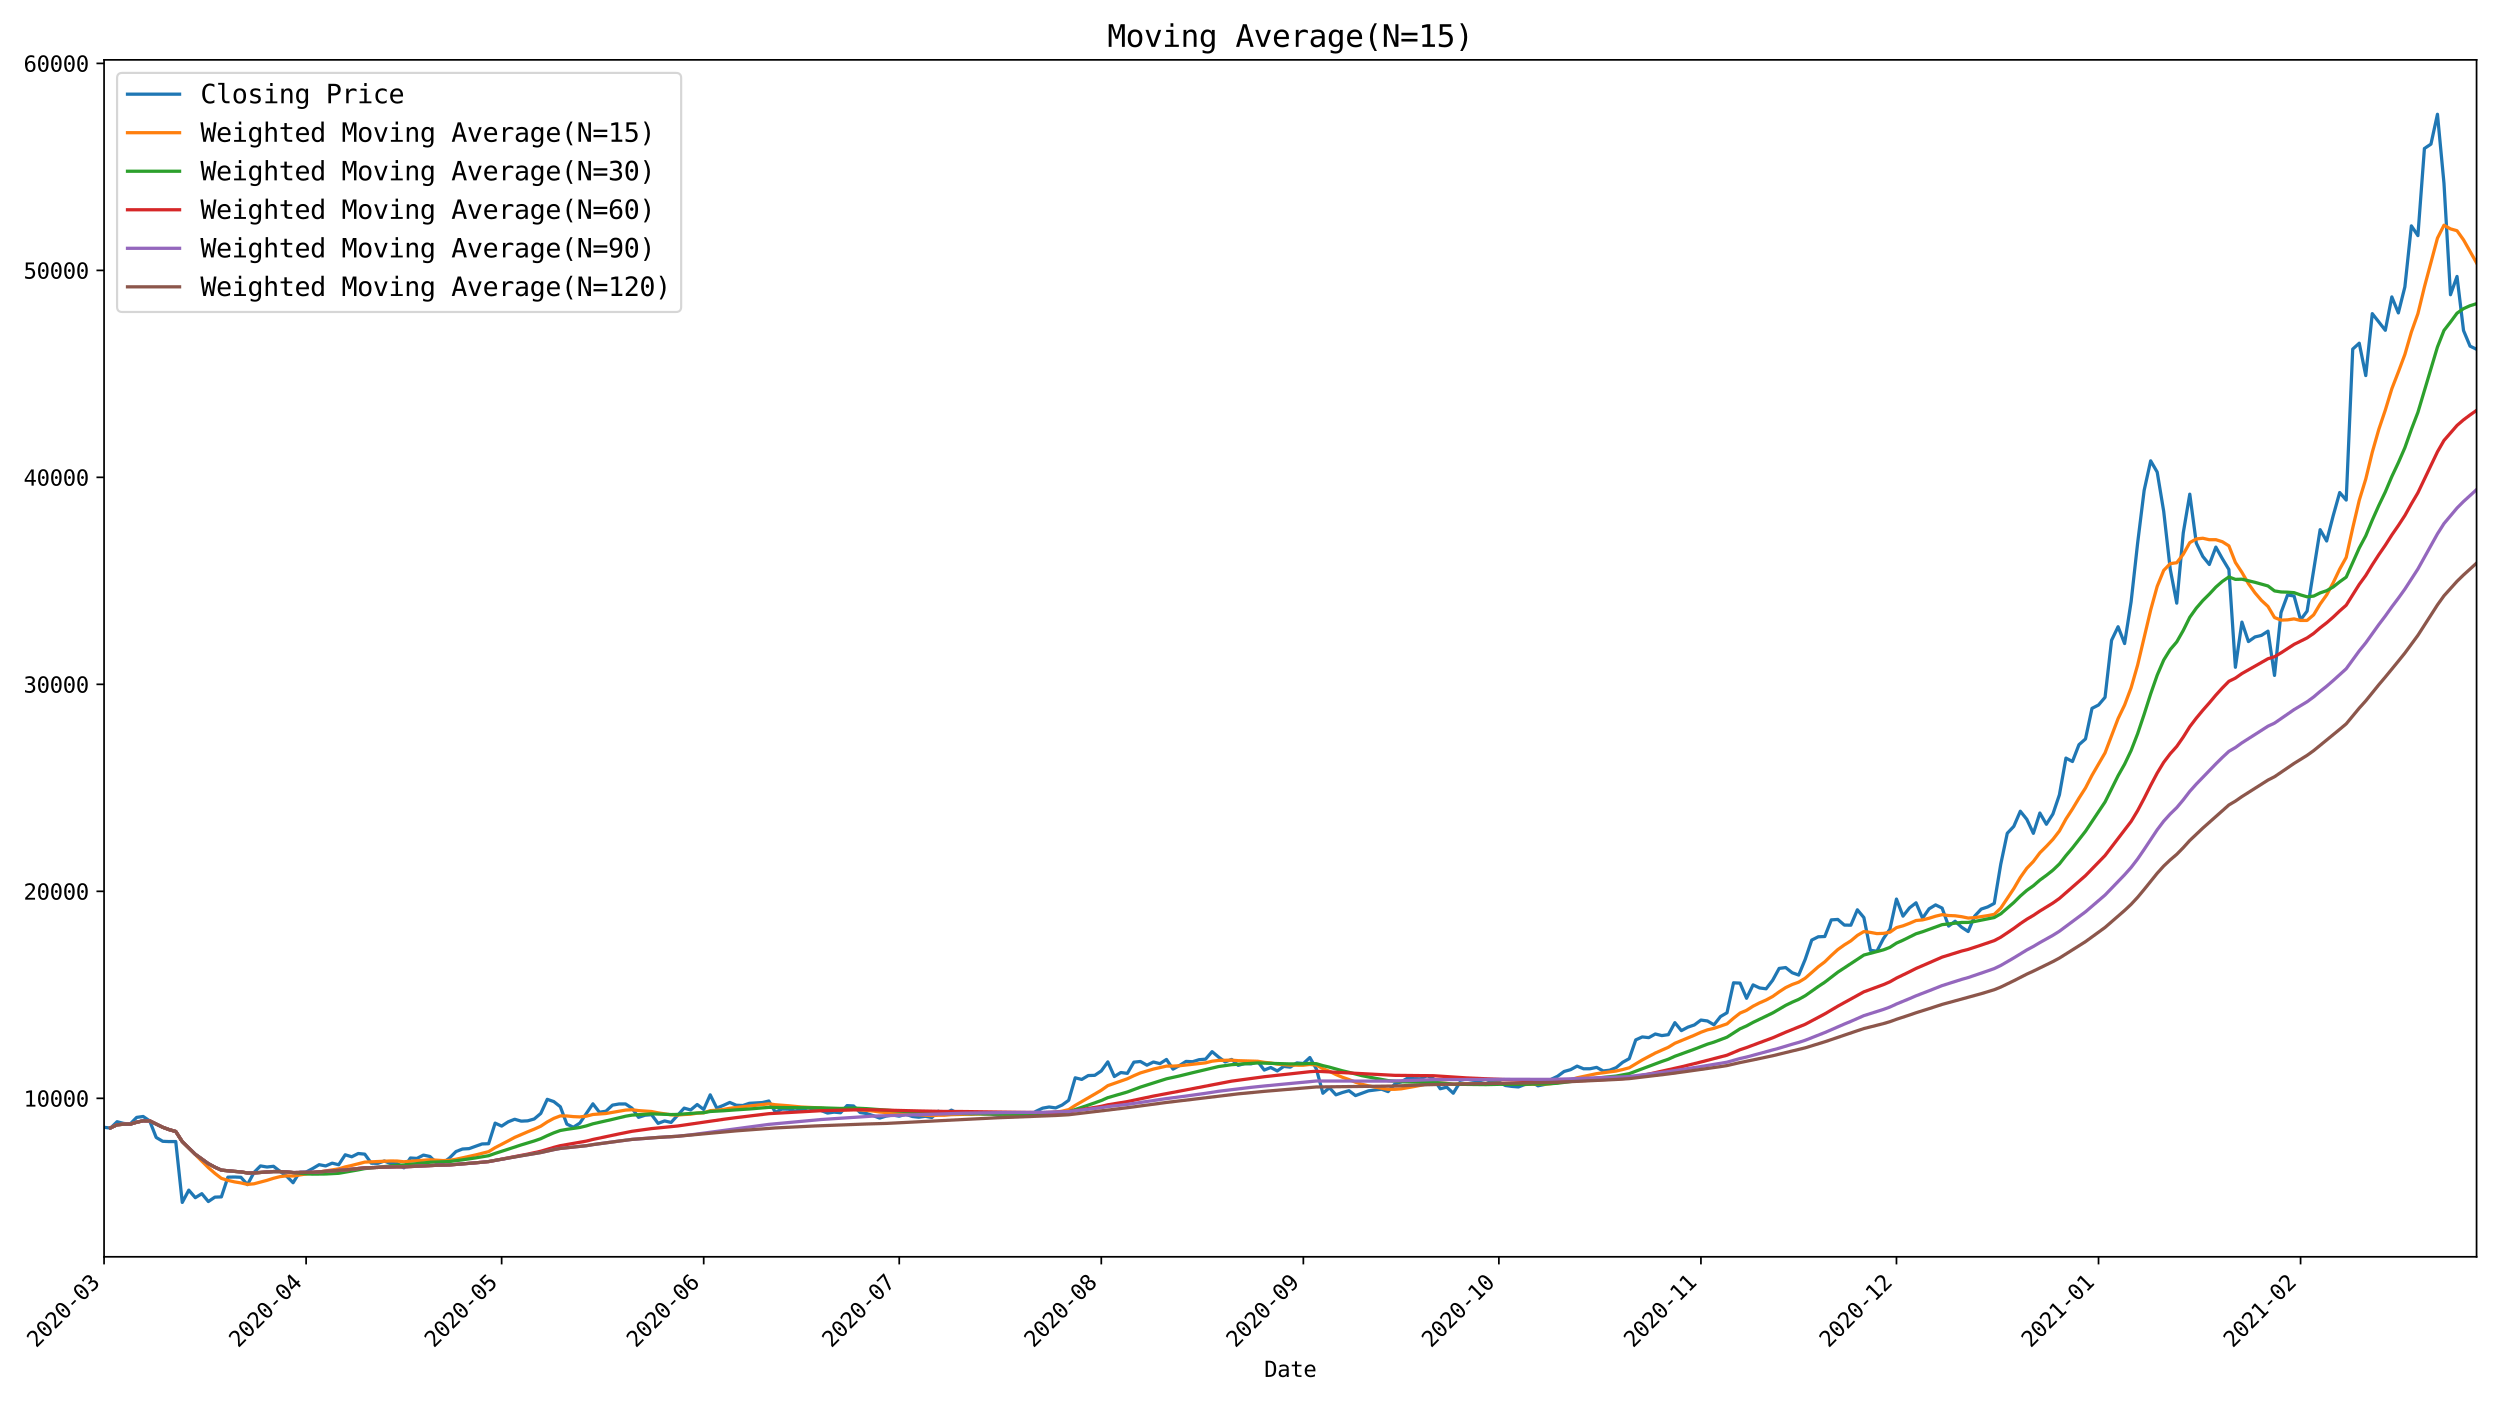<?xml version="1.0" encoding="utf-8" standalone="no"?>
<!DOCTYPE svg PUBLIC "-//W3C//DTD SVG 1.1//EN"
  "http://www.w3.org/Graphics/SVG/1.1/DTD/svg11.dtd">
<svg height="648pt" version="1.1" viewBox="0 0 1152 648" width="1152pt" xmlns="http://www.w3.org/2000/svg" xmlns:xlink="http://www.w3.org/1999/xlink">
 <defs>
  <style type="text/css">*{stroke-linecap:butt;stroke-linejoin:round;}</style>
 </defs>
 <g id="figure_1">
  <g id="patch_1">
   <path d="M 0 648 
L 1152 648 
L 1152 0 
L 0 0 
z
" style="fill:#ffffff;"/>
  </g>
  <g id="axes_1">
   <g id="patch_2">
    <path d="M 47.95 579.145 
L 1141.2 579.145 
L 1141.2 27.6 
L 47.95 27.6 
z
" style="fill:#ffffff;"/>
   </g>
   <g id="matplotlib.axis_1">
    <g id="xtick_1">
     <g id="line2d_1">
      <defs>
       <path d="M 0 0 
L 0 3.5 
" id="meac252877f" style="stroke:#000000;stroke-width:0.8;"/>
      </defs>
      <g>
       <use style="stroke:#000000;stroke-width:0.8;" x="47.95" xlink:href="#meac252877f" y="579.145"/>
      </g>
     </g>
     <g id="text_1">
      <!-- 2020-03 -->
      <g transform="translate(16.68 621.355)rotate(-45)scale(0.1 -0.1)">
       <defs>
        <path d="M 1166 531 
L 3309 531 
L 3309 0 
L 475 0 
L 475 531 
Q 1059 1147 1496 1619 
Q 1934 2091 2100 2284 
Q 2413 2666 2522 2902 
Q 2631 3138 2631 3384 
Q 2631 3775 2401 3997 
Q 2172 4219 1772 4219 
Q 1488 4219 1175 4116 
Q 863 4013 513 3803 
L 513 4441 
Q 834 4594 1145 4672 
Q 1456 4750 1759 4750 
Q 2444 4750 2861 4386 
Q 3278 4022 3278 3431 
Q 3278 3131 3139 2831 
Q 3000 2531 2688 2169 
Q 2513 1966 2180 1606 
Q 1847 1247 1166 531 
z
" id="DejaVuSansMono-32" transform="scale(0.016)"/>
        <path d="M 1509 2344 
Q 1509 2516 1629 2641 
Q 1750 2766 1919 2766 
Q 2094 2766 2219 2641 
Q 2344 2516 2344 2344 
Q 2344 2169 2220 2047 
Q 2097 1925 1919 1925 
Q 1744 1925 1626 2044 
Q 1509 2163 1509 2344 
z
M 1925 4250 
Q 1484 4250 1267 3775 
Q 1050 3300 1050 2328 
Q 1050 1359 1267 884 
Q 1484 409 1925 409 
Q 2369 409 2586 884 
Q 2803 1359 2803 2328 
Q 2803 3300 2586 3775 
Q 2369 4250 1925 4250 
z
M 1925 4750 
Q 2672 4750 3055 4137 
Q 3438 3525 3438 2328 
Q 3438 1134 3055 521 
Q 2672 -91 1925 -91 
Q 1178 -91 797 521 
Q 416 1134 416 2328 
Q 416 3525 797 4137 
Q 1178 4750 1925 4750 
z
" id="DejaVuSansMono-30" transform="scale(0.016)"/>
        <path d="M 1113 2009 
L 2741 2009 
L 2741 1497 
L 1113 1497 
L 1113 2009 
z
" id="DejaVuSansMono-2d" transform="scale(0.016)"/>
        <path d="M 2425 2497 
Q 2884 2375 3128 2064 
Q 3372 1753 3372 1288 
Q 3372 644 2939 276 
Q 2506 -91 1741 -91 
Q 1419 -91 1084 -31 
Q 750 28 428 141 
L 428 769 
Q 747 603 1056 522 
Q 1366 441 1672 441 
Q 2191 441 2469 675 
Q 2747 909 2747 1350 
Q 2747 1756 2469 1995 
Q 2191 2234 1716 2234 
L 1234 2234 
L 1234 2753 
L 1716 2753 
Q 2150 2753 2394 2943 
Q 2638 3134 2638 3475 
Q 2638 3834 2411 4026 
Q 2184 4219 1766 4219 
Q 1488 4219 1191 4156 
Q 894 4094 569 3969 
L 569 4550 
Q 947 4650 1242 4700 
Q 1538 4750 1766 4750 
Q 2447 4750 2855 4408 
Q 3263 4066 3263 3500 
Q 3263 3116 3048 2859 
Q 2834 2603 2425 2497 
z
" id="DejaVuSansMono-33" transform="scale(0.016)"/>
       </defs>
       <use xlink:href="#DejaVuSansMono-32"/>
       <use x="60.205" xlink:href="#DejaVuSansMono-30"/>
       <use x="120.41" xlink:href="#DejaVuSansMono-32"/>
       <use x="180.615" xlink:href="#DejaVuSansMono-30"/>
       <use x="240.82" xlink:href="#DejaVuSansMono-2d"/>
       <use x="301.025" xlink:href="#DejaVuSansMono-30"/>
       <use x="361.23" xlink:href="#DejaVuSansMono-33"/>
      </g>
     </g>
    </g>
    <g id="xtick_2">
     <g id="line2d_2">
      <g>
       <use style="stroke:#000000;stroke-width:0.8;" x="141.056" xlink:href="#meac252877f" y="579.145"/>
      </g>
     </g>
     <g id="text_2">
      <!-- 2020-04 -->
      <g transform="translate(109.787 621.355)rotate(-45)scale(0.1 -0.1)">
       <defs>
        <path d="M 2297 4091 
L 825 1625 
L 2297 1625 
L 2297 4091 
z
M 2194 4666 
L 2925 4666 
L 2925 1625 
L 3547 1625 
L 3547 1113 
L 2925 1113 
L 2925 0 
L 2297 0 
L 2297 1113 
L 319 1113 
L 319 1709 
L 2194 4666 
z
" id="DejaVuSansMono-34" transform="scale(0.016)"/>
       </defs>
       <use xlink:href="#DejaVuSansMono-32"/>
       <use x="60.205" xlink:href="#DejaVuSansMono-30"/>
       <use x="120.41" xlink:href="#DejaVuSansMono-32"/>
       <use x="180.615" xlink:href="#DejaVuSansMono-30"/>
       <use x="240.82" xlink:href="#DejaVuSansMono-2d"/>
       <use x="301.025" xlink:href="#DejaVuSansMono-30"/>
       <use x="361.23" xlink:href="#DejaVuSansMono-34"/>
      </g>
     </g>
    </g>
    <g id="xtick_3">
     <g id="line2d_3">
      <g>
       <use style="stroke:#000000;stroke-width:0.8;" x="231.16" xlink:href="#meac252877f" y="579.145"/>
      </g>
     </g>
     <g id="text_3">
      <!-- 2020-05 -->
      <g transform="translate(199.89 621.355)rotate(-45)scale(0.1 -0.1)">
       <defs>
        <path d="M 647 4666 
L 3009 4666 
L 3009 4134 
L 1222 4134 
L 1222 2988 
Q 1356 3038 1492 3061 
Q 1628 3084 1766 3084 
Q 2491 3084 2916 2656 
Q 3341 2228 3341 1497 
Q 3341 759 2895 334 
Q 2450 -91 1678 -91 
Q 1306 -91 998 -41 
Q 691 9 447 109 
L 447 750 
Q 734 594 1025 517 
Q 1316 441 1619 441 
Q 2141 441 2423 716 
Q 2706 991 2706 1497 
Q 2706 1997 2414 2275 
Q 2122 2553 1600 2553 
Q 1347 2553 1106 2495 
Q 866 2438 647 2322 
L 647 4666 
z
" id="DejaVuSansMono-35" transform="scale(0.016)"/>
       </defs>
       <use xlink:href="#DejaVuSansMono-32"/>
       <use x="60.205" xlink:href="#DejaVuSansMono-30"/>
       <use x="120.41" xlink:href="#DejaVuSansMono-32"/>
       <use x="180.615" xlink:href="#DejaVuSansMono-30"/>
       <use x="240.82" xlink:href="#DejaVuSansMono-2d"/>
       <use x="301.025" xlink:href="#DejaVuSansMono-30"/>
       <use x="361.23" xlink:href="#DejaVuSansMono-35"/>
      </g>
     </g>
    </g>
    <g id="xtick_4">
     <g id="line2d_4">
      <g>
       <use style="stroke:#000000;stroke-width:0.8;" x="324.266" xlink:href="#meac252877f" y="579.145"/>
      </g>
     </g>
     <g id="text_4">
      <!-- 2020-06 -->
      <g transform="translate(292.996 621.355)rotate(-45)scale(0.1 -0.1)">
       <defs>
        <path d="M 3097 4563 
L 3097 3981 
Q 2900 4097 2678 4158 
Q 2456 4219 2216 4219 
Q 1616 4219 1306 3767 
Q 997 3316 997 2438 
Q 1147 2750 1412 2917 
Q 1678 3084 2022 3084 
Q 2697 3084 3067 2670 
Q 3438 2256 3438 1497 
Q 3438 741 3056 325 
Q 2675 -91 1984 -91 
Q 1172 -91 794 492 
Q 416 1075 416 2328 
Q 416 3509 870 4129 
Q 1325 4750 2188 4750 
Q 2419 4750 2650 4701 
Q 2881 4653 3097 4563 
z
M 1972 2591 
Q 1569 2591 1337 2300 
Q 1106 2009 1106 1497 
Q 1106 984 1337 693 
Q 1569 403 1972 403 
Q 2391 403 2603 679 
Q 2816 956 2816 1497 
Q 2816 2041 2603 2316 
Q 2391 2591 1972 2591 
z
" id="DejaVuSansMono-36" transform="scale(0.016)"/>
       </defs>
       <use xlink:href="#DejaVuSansMono-32"/>
       <use x="60.205" xlink:href="#DejaVuSansMono-30"/>
       <use x="120.41" xlink:href="#DejaVuSansMono-32"/>
       <use x="180.615" xlink:href="#DejaVuSansMono-30"/>
       <use x="240.82" xlink:href="#DejaVuSansMono-2d"/>
       <use x="301.025" xlink:href="#DejaVuSansMono-30"/>
       <use x="361.23" xlink:href="#DejaVuSansMono-36"/>
      </g>
     </g>
    </g>
    <g id="xtick_5">
     <g id="line2d_5">
      <g>
       <use style="stroke:#000000;stroke-width:0.8;" x="414.369" xlink:href="#meac252877f" y="579.145"/>
      </g>
     </g>
     <g id="text_5">
      <!-- 2020-07 -->
      <g transform="translate(383.099 621.355)rotate(-45)scale(0.1 -0.1)">
       <defs>
        <path d="M 434 4666 
L 3372 4666 
L 3372 4397 
L 1703 0 
L 1044 0 
L 2669 4134 
L 434 4134 
L 434 4666 
z
" id="DejaVuSansMono-37" transform="scale(0.016)"/>
       </defs>
       <use xlink:href="#DejaVuSansMono-32"/>
       <use x="60.205" xlink:href="#DejaVuSansMono-30"/>
       <use x="120.41" xlink:href="#DejaVuSansMono-32"/>
       <use x="180.615" xlink:href="#DejaVuSansMono-30"/>
       <use x="240.82" xlink:href="#DejaVuSansMono-2d"/>
       <use x="301.025" xlink:href="#DejaVuSansMono-30"/>
       <use x="361.23" xlink:href="#DejaVuSansMono-37"/>
      </g>
     </g>
    </g>
    <g id="xtick_6">
     <g id="line2d_6">
      <g>
       <use style="stroke:#000000;stroke-width:0.8;" x="507.475" xlink:href="#meac252877f" y="579.145"/>
      </g>
     </g>
     <g id="text_6">
      <!-- 2020-08 -->
      <g transform="translate(476.206 621.355)rotate(-45)scale(0.1 -0.1)">
       <defs>
        <path d="M 1925 2216 
Q 1503 2216 1273 1980 
Q 1044 1744 1044 1313 
Q 1044 881 1276 642 
Q 1509 403 1925 403 
Q 2350 403 2579 639 
Q 2809 875 2809 1313 
Q 2809 1741 2576 1978 
Q 2344 2216 1925 2216 
z
M 1375 2478 
Q 972 2581 745 2862 
Q 519 3144 519 3541 
Q 519 4097 897 4423 
Q 1275 4750 1925 4750 
Q 2578 4750 2956 4423 
Q 3334 4097 3334 3541 
Q 3334 3144 3107 2862 
Q 2881 2581 2478 2478 
Q 2947 2375 3195 2062 
Q 3444 1750 3444 1253 
Q 3444 622 3041 265 
Q 2638 -91 1925 -91 
Q 1213 -91 811 264 
Q 409 619 409 1247 
Q 409 1747 657 2061 
Q 906 2375 1375 2478 
z
M 1147 3481 
Q 1147 3106 1347 2909 
Q 1547 2713 1925 2713 
Q 2306 2713 2506 2909 
Q 2706 3106 2706 3481 
Q 2706 3863 2507 4063 
Q 2309 4263 1925 4263 
Q 1547 4263 1347 4061 
Q 1147 3859 1147 3481 
z
" id="DejaVuSansMono-38" transform="scale(0.016)"/>
       </defs>
       <use xlink:href="#DejaVuSansMono-32"/>
       <use x="60.205" xlink:href="#DejaVuSansMono-30"/>
       <use x="120.41" xlink:href="#DejaVuSansMono-32"/>
       <use x="180.615" xlink:href="#DejaVuSansMono-30"/>
       <use x="240.82" xlink:href="#DejaVuSansMono-2d"/>
       <use x="301.025" xlink:href="#DejaVuSansMono-30"/>
       <use x="361.23" xlink:href="#DejaVuSansMono-38"/>
      </g>
     </g>
    </g>
    <g id="xtick_7">
     <g id="line2d_7">
      <g>
       <use style="stroke:#000000;stroke-width:0.8;" x="600.582" xlink:href="#meac252877f" y="579.145"/>
      </g>
     </g>
     <g id="text_7">
      <!-- 2020-09 -->
      <g transform="translate(569.312 621.355)rotate(-45)scale(0.1 -0.1)">
       <defs>
        <path d="M 1863 2069 
Q 2266 2069 2495 2359 
Q 2725 2650 2725 3163 
Q 2725 3675 2495 3965 
Q 2266 4256 1863 4256 
Q 1444 4256 1231 3979 
Q 1019 3703 1019 3163 
Q 1019 2619 1230 2344 
Q 1441 2069 1863 2069 
z
M 738 97 
L 738 678 
Q 934 563 1156 502 
Q 1378 441 1619 441 
Q 2219 441 2526 892 
Q 2834 1344 2834 2222 
Q 2688 1909 2422 1742 
Q 2156 1575 1813 1575 
Q 1138 1575 767 1990 
Q 397 2406 397 3169 
Q 397 3922 776 4336 
Q 1156 4750 1850 4750 
Q 2663 4750 3041 4165 
Q 3419 3581 3419 2328 
Q 3419 1150 2964 529 
Q 2509 -91 1644 -91 
Q 1416 -91 1184 -42 
Q 953 6 738 97 
z
" id="DejaVuSansMono-39" transform="scale(0.016)"/>
       </defs>
       <use xlink:href="#DejaVuSansMono-32"/>
       <use x="60.205" xlink:href="#DejaVuSansMono-30"/>
       <use x="120.41" xlink:href="#DejaVuSansMono-32"/>
       <use x="180.615" xlink:href="#DejaVuSansMono-30"/>
       <use x="240.82" xlink:href="#DejaVuSansMono-2d"/>
       <use x="301.025" xlink:href="#DejaVuSansMono-30"/>
       <use x="361.23" xlink:href="#DejaVuSansMono-39"/>
      </g>
     </g>
    </g>
    <g id="xtick_8">
     <g id="line2d_8">
      <g>
       <use style="stroke:#000000;stroke-width:0.8;" x="690.685" xlink:href="#meac252877f" y="579.145"/>
      </g>
     </g>
     <g id="text_8">
      <!-- 2020-10 -->
      <g transform="translate(659.415 621.355)rotate(-45)scale(0.1 -0.1)">
       <defs>
        <path d="M 844 531 
L 1825 531 
L 1825 4097 
L 769 3859 
L 769 4434 
L 1819 4666 
L 2450 4666 
L 2450 531 
L 3419 531 
L 3419 0 
L 844 0 
L 844 531 
z
" id="DejaVuSansMono-31" transform="scale(0.016)"/>
       </defs>
       <use xlink:href="#DejaVuSansMono-32"/>
       <use x="60.205" xlink:href="#DejaVuSansMono-30"/>
       <use x="120.41" xlink:href="#DejaVuSansMono-32"/>
       <use x="180.615" xlink:href="#DejaVuSansMono-30"/>
       <use x="240.82" xlink:href="#DejaVuSansMono-2d"/>
       <use x="301.025" xlink:href="#DejaVuSansMono-31"/>
       <use x="361.23" xlink:href="#DejaVuSansMono-30"/>
      </g>
     </g>
    </g>
    <g id="xtick_9">
     <g id="line2d_9">
      <g>
       <use style="stroke:#000000;stroke-width:0.8;" x="783.791" xlink:href="#meac252877f" y="579.145"/>
      </g>
     </g>
     <g id="text_9">
      <!-- 2020-11 -->
      <g transform="translate(752.522 621.355)rotate(-45)scale(0.1 -0.1)">
       <use xlink:href="#DejaVuSansMono-32"/>
       <use x="60.205" xlink:href="#DejaVuSansMono-30"/>
       <use x="120.41" xlink:href="#DejaVuSansMono-32"/>
       <use x="180.615" xlink:href="#DejaVuSansMono-30"/>
       <use x="240.82" xlink:href="#DejaVuSansMono-2d"/>
       <use x="301.025" xlink:href="#DejaVuSansMono-31"/>
       <use x="361.23" xlink:href="#DejaVuSansMono-31"/>
      </g>
     </g>
    </g>
    <g id="xtick_10">
     <g id="line2d_10">
      <g>
       <use style="stroke:#000000;stroke-width:0.8;" x="873.894" xlink:href="#meac252877f" y="579.145"/>
      </g>
     </g>
     <g id="text_10">
      <!-- 2020-12 -->
      <g transform="translate(842.625 621.355)rotate(-45)scale(0.1 -0.1)">
       <use xlink:href="#DejaVuSansMono-32"/>
       <use x="60.205" xlink:href="#DejaVuSansMono-30"/>
       <use x="120.41" xlink:href="#DejaVuSansMono-32"/>
       <use x="180.615" xlink:href="#DejaVuSansMono-30"/>
       <use x="240.82" xlink:href="#DejaVuSansMono-2d"/>
       <use x="301.025" xlink:href="#DejaVuSansMono-31"/>
       <use x="361.23" xlink:href="#DejaVuSansMono-32"/>
      </g>
     </g>
    </g>
    <g id="xtick_11">
     <g id="line2d_11">
      <g>
       <use style="stroke:#000000;stroke-width:0.8;" x="967.001" xlink:href="#meac252877f" y="579.145"/>
      </g>
     </g>
     <g id="text_11">
      <!-- 2021-01 -->
      <g transform="translate(935.731 621.355)rotate(-45)scale(0.1 -0.1)">
       <use xlink:href="#DejaVuSansMono-32"/>
       <use x="60.205" xlink:href="#DejaVuSansMono-30"/>
       <use x="120.41" xlink:href="#DejaVuSansMono-32"/>
       <use x="180.615" xlink:href="#DejaVuSansMono-31"/>
       <use x="240.82" xlink:href="#DejaVuSansMono-2d"/>
       <use x="301.025" xlink:href="#DejaVuSansMono-30"/>
       <use x="361.23" xlink:href="#DejaVuSansMono-31"/>
      </g>
     </g>
    </g>
    <g id="xtick_12">
     <g id="line2d_12">
      <g>
       <use style="stroke:#000000;stroke-width:0.8;" x="1060.107" xlink:href="#meac252877f" y="579.145"/>
      </g>
     </g>
     <g id="text_12">
      <!-- 2021-02 -->
      <g transform="translate(1028.838 621.355)rotate(-45)scale(0.1 -0.1)">
       <use xlink:href="#DejaVuSansMono-32"/>
       <use x="60.205" xlink:href="#DejaVuSansMono-30"/>
       <use x="120.41" xlink:href="#DejaVuSansMono-32"/>
       <use x="180.615" xlink:href="#DejaVuSansMono-31"/>
       <use x="240.82" xlink:href="#DejaVuSansMono-2d"/>
       <use x="301.025" xlink:href="#DejaVuSansMono-30"/>
       <use x="361.23" xlink:href="#DejaVuSansMono-32"/>
      </g>
     </g>
    </g>
    <g id="text_13">
     <!-- Date -->
     <g transform="translate(582.534 634.477)scale(0.1 -0.1)">
      <defs>
       <path d="M 1363 519 
Q 2159 519 2475 911 
Q 2791 1303 2791 2328 
Q 2791 3363 2477 3755 
Q 2163 4147 1363 4147 
L 1063 4147 
L 1063 519 
L 1363 519 
z
M 1375 4666 
Q 2444 4666 2950 4097 
Q 3456 3528 3456 2328 
Q 3456 1134 2950 567 
Q 2444 0 1375 0 
L 428 0 
L 428 4666 
L 1375 4666 
z
" id="DejaVuSansMono-44" transform="scale(0.016)"/>
       <path d="M 2194 1759 
L 2003 1759 
Q 1500 1759 1245 1582 
Q 991 1406 991 1056 
Q 991 741 1181 566 
Q 1372 391 1709 391 
Q 2184 391 2456 720 
Q 2728 1050 2731 1631 
L 2731 1759 
L 2194 1759 
z
M 3309 1997 
L 3309 0 
L 2731 0 
L 2731 519 
Q 2547 206 2267 57 
Q 1988 -91 1588 -91 
Q 1053 -91 734 211 
Q 416 513 416 1019 
Q 416 1603 808 1906 
Q 1200 2209 1959 2209 
L 2731 2209 
L 2731 2300 
Q 2728 2719 2518 2908 
Q 2309 3097 1850 3097 
Q 1556 3097 1256 3012 
Q 956 2928 672 2766 
L 672 3341 
Q 991 3463 1283 3523 
Q 1575 3584 1850 3584 
Q 2284 3584 2592 3456 
Q 2900 3328 3091 3072 
Q 3209 2916 3259 2686 
Q 3309 2456 3309 1997 
z
" id="DejaVuSansMono-61" transform="scale(0.016)"/>
       <path d="M 1919 4494 
L 1919 3500 
L 3225 3500 
L 3225 3053 
L 1919 3053 
L 1919 1153 
Q 1919 766 2066 612 
Q 2213 459 2578 459 
L 3225 459 
L 3225 0 
L 2522 0 
Q 1875 0 1609 259 
Q 1344 519 1344 1153 
L 1344 3053 
L 409 3053 
L 409 3500 
L 1344 3500 
L 1344 4494 
L 1919 4494 
z
" id="DejaVuSansMono-74" transform="scale(0.016)"/>
       <path d="M 3475 1894 
L 3475 1613 
L 984 1613 
L 984 1594 
Q 984 1022 1282 709 
Q 1581 397 2125 397 
Q 2400 397 2700 484 
Q 3000 572 3341 750 
L 3341 178 
Q 3013 44 2708 -23 
Q 2403 -91 2119 -91 
Q 1303 -91 843 398 
Q 384 888 384 1747 
Q 384 2584 834 3084 
Q 1284 3584 2034 3584 
Q 2703 3584 3089 3131 
Q 3475 2678 3475 1894 
z
M 2900 2063 
Q 2888 2569 2661 2833 
Q 2434 3097 2009 3097 
Q 1594 3097 1325 2822 
Q 1056 2547 1006 2059 
L 2900 2063 
z
" id="DejaVuSansMono-65" transform="scale(0.016)"/>
      </defs>
      <use xlink:href="#DejaVuSansMono-44"/>
      <use x="60.205" xlink:href="#DejaVuSansMono-61"/>
      <use x="120.41" xlink:href="#DejaVuSansMono-74"/>
      <use x="180.615" xlink:href="#DejaVuSansMono-65"/>
     </g>
    </g>
   </g>
   <g id="matplotlib.axis_2">
    <g id="ytick_1">
     <g id="line2d_13">
      <defs>
       <path d="M 0 0 
L -3.5 0 
" id="m48f1bcc3d3" style="stroke:#000000;stroke-width:0.8;"/>
      </defs>
      <g>
       <use style="stroke:#000000;stroke-width:0.8;" x="47.95" xlink:href="#m48f1bcc3d3" y="506.106"/>
      </g>
     </g>
     <g id="text_14">
      <!-- 10000 -->
      <g transform="translate(10.848 509.932)scale(0.1 -0.1)">
       <use xlink:href="#DejaVuSansMono-31"/>
       <use x="60.205" xlink:href="#DejaVuSansMono-30"/>
       <use x="120.41" xlink:href="#DejaVuSansMono-30"/>
       <use x="180.615" xlink:href="#DejaVuSansMono-30"/>
       <use x="240.82" xlink:href="#DejaVuSansMono-30"/>
      </g>
     </g>
    </g>
    <g id="ytick_2">
     <g id="line2d_14">
      <g>
       <use style="stroke:#000000;stroke-width:0.8;" x="47.95" xlink:href="#m48f1bcc3d3" y="410.726"/>
      </g>
     </g>
     <g id="text_15">
      <!-- 20000 -->
      <g transform="translate(10.848 414.552)scale(0.1 -0.1)">
       <use xlink:href="#DejaVuSansMono-32"/>
       <use x="60.205" xlink:href="#DejaVuSansMono-30"/>
       <use x="120.41" xlink:href="#DejaVuSansMono-30"/>
       <use x="180.615" xlink:href="#DejaVuSansMono-30"/>
       <use x="240.82" xlink:href="#DejaVuSansMono-30"/>
      </g>
     </g>
    </g>
    <g id="ytick_3">
     <g id="line2d_15">
      <g>
       <use style="stroke:#000000;stroke-width:0.8;" x="47.95" xlink:href="#m48f1bcc3d3" y="315.346"/>
      </g>
     </g>
     <g id="text_16">
      <!-- 30000 -->
      <g transform="translate(10.848 319.172)scale(0.1 -0.1)">
       <use xlink:href="#DejaVuSansMono-33"/>
       <use x="60.205" xlink:href="#DejaVuSansMono-30"/>
       <use x="120.41" xlink:href="#DejaVuSansMono-30"/>
       <use x="180.615" xlink:href="#DejaVuSansMono-30"/>
       <use x="240.82" xlink:href="#DejaVuSansMono-30"/>
      </g>
     </g>
    </g>
    <g id="ytick_4">
     <g id="line2d_16">
      <g>
       <use style="stroke:#000000;stroke-width:0.8;" x="47.95" xlink:href="#m48f1bcc3d3" y="219.966"/>
      </g>
     </g>
     <g id="text_17">
      <!-- 40000 -->
      <g transform="translate(10.848 223.792)scale(0.1 -0.1)">
       <use xlink:href="#DejaVuSansMono-34"/>
       <use x="60.205" xlink:href="#DejaVuSansMono-30"/>
       <use x="120.41" xlink:href="#DejaVuSansMono-30"/>
       <use x="180.615" xlink:href="#DejaVuSansMono-30"/>
       <use x="240.82" xlink:href="#DejaVuSansMono-30"/>
      </g>
     </g>
    </g>
    <g id="ytick_5">
     <g id="line2d_17">
      <g>
       <use style="stroke:#000000;stroke-width:0.8;" x="47.95" xlink:href="#m48f1bcc3d3" y="124.586"/>
      </g>
     </g>
     <g id="text_18">
      <!-- 50000 -->
      <g transform="translate(10.848 128.412)scale(0.1 -0.1)">
       <use xlink:href="#DejaVuSansMono-35"/>
       <use x="60.205" xlink:href="#DejaVuSansMono-30"/>
       <use x="120.41" xlink:href="#DejaVuSansMono-30"/>
       <use x="180.615" xlink:href="#DejaVuSansMono-30"/>
       <use x="240.82" xlink:href="#DejaVuSansMono-30"/>
      </g>
     </g>
    </g>
    <g id="ytick_6">
     <g id="line2d_18">
      <g>
       <use style="stroke:#000000;stroke-width:0.8;" x="47.95" xlink:href="#m48f1bcc3d3" y="29.206"/>
      </g>
     </g>
     <g id="text_19">
      <!-- 60000 -->
      <g transform="translate(10.848 33.032)scale(0.1 -0.1)">
       <use xlink:href="#DejaVuSansMono-36"/>
       <use x="60.205" xlink:href="#DejaVuSansMono-30"/>
       <use x="120.41" xlink:href="#DejaVuSansMono-30"/>
       <use x="180.615" xlink:href="#DejaVuSansMono-30"/>
       <use x="240.82" xlink:href="#DejaVuSansMono-30"/>
      </g>
     </g>
    </g>
   </g>
   <g id="line2d_19">
    <path clip-path="url(#pe865334686)" d="M 47.95 519.464 
L 50.953 519.818 
L 53.957 516.888 
L 56.96 517.669 
L 59.964 517.979 
L 62.967 514.893 
L 65.971 514.476 
L 68.974 516.503 
L 71.977 524.151 
L 74.981 525.911 
L 77.984 526.044 
L 80.988 526.027 
L 83.991 554.075 
L 86.995 548.42 
L 89.998 551.885 
L 93.002 550.055 
L 96.005 553.658 
L 99.008 551.644 
L 102.012 551.522 
L 105.015 542.435 
L 108.019 542.363 
L 111.022 542.493 
L 114.026 545.878 
L 117.029 540.288 
L 120.032 537.25 
L 123.036 537.763 
L 126.039 537.425 
L 129.043 539.778 
L 132.046 541.948 
L 135.05 545.002 
L 138.053 540.159 
L 141.056 540.075 
L 144.06 538.471 
L 147.063 536.689 
L 150.067 537.263 
L 153.07 535.984 
L 156.074 536.713 
L 159.077 532.128 
L 162.08 533.038 
L 165.084 531.534 
L 168.087 531.839 
L 171.091 536.003 
L 174.094 536.065 
L 177.098 534.996 
L 180.101 536.199 
L 183.105 536.223 
L 186.108 538.134 
L 189.111 533.606 
L 192.115 533.803 
L 195.118 532.263 
L 198.122 532.914 
L 201.125 535.846 
L 204.129 535.862 
L 207.132 533.603 
L 210.135 530.622 
L 213.139 529.466 
L 216.142 529.284 
L 222.149 527.132 
L 225.153 527.023 
L 228.156 517.542 
L 231.159 518.901 
L 234.163 516.934 
L 237.166 515.753 
L 240.17 516.622 
L 243.173 516.478 
L 246.177 515.615 
L 249.18 513.081 
L 252.184 506.569 
L 255.187 507.607 
L 258.19 509.98 
L 261.194 517.968 
L 264.197 519.443 
L 267.201 517.509 
L 273.208 508.646 
L 276.211 512.514 
L 279.214 512.049 
L 282.218 509.247 
L 285.221 508.714 
L 288.225 508.691 
L 291.228 510.656 
L 294.232 514.865 
L 297.235 513.903 
L 300.238 513.648 
L 303.242 517.644 
L 306.245 516.532 
L 309.249 517.218 
L 315.256 510.63 
L 318.259 511.456 
L 321.262 508.964 
L 324.266 511.247 
L 327.269 504.511 
L 330.273 510.591 
L 333.276 509.381 
L 336.28 508.008 
L 339.283 509.297 
L 342.287 509.41 
L 345.29 508.407 
L 351.297 508.055 
L 354.3 507.346 
L 357.304 512.575 
L 360.307 511.058 
L 363.311 511.111 
L 366.314 511.955 
L 369.317 511.346 
L 372.321 510.513 
L 378.328 511.716 
L 381.331 512.897 
L 384.335 512.475 
L 387.338 512.748 
L 390.341 509.457 
L 393.345 509.639 
L 396.348 512.653 
L 399.352 513.119 
L 402.355 514.091 
L 405.359 515.212 
L 408.362 514.275 
L 411.366 513.824 
L 414.369 514.328 
L 417.372 513.467 
L 420.376 514.467 
L 423.379 514.812 
L 426.383 514.381 
L 429.386 514.939 
L 432.39 512.063 
L 435.393 513.238 
L 438.396 511.559 
L 441.4 512.993 
L 444.403 512.985 
L 447.407 513.352 
L 450.41 513.007 
L 453.414 513.321 
L 456.417 513.325 
L 462.424 514.383 
L 471.434 513.872 
L 474.438 514.078 
L 477.441 512.069 
L 480.445 510.634 
L 483.448 510.102 
L 486.451 510.524 
L 489.455 509.186 
L 492.458 507.011 
L 495.462 496.656 
L 498.465 497.4 
L 501.469 495.61 
L 504.472 495.508 
L 507.475 493.483 
L 510.479 489.323 
L 513.482 496.057 
L 516.486 494.219 
L 519.489 494.605 
L 522.493 489.443 
L 525.496 489.131 
L 528.499 490.832 
L 531.503 489.376 
L 534.506 490.123 
L 537.51 488.193 
L 540.513 492.653 
L 543.517 490.989 
L 546.52 489.089 
L 549.523 489.235 
L 552.527 488.311 
L 555.53 488.053 
L 558.534 484.604 
L 561.537 487.114 
L 564.541 489.336 
L 567.544 488.191 
L 570.548 490.917 
L 573.551 490.065 
L 576.554 490.227 
L 579.558 489.18 
L 582.561 493.076 
L 585.565 491.91 
L 588.568 493.484 
L 591.572 491.394 
L 594.575 491.734 
L 597.578 489.782 
L 600.582 490.075 
L 603.585 487.312 
L 606.589 492.619 
L 609.592 503.767 
L 612.596 501.225 
L 615.599 504.489 
L 618.602 503.432 
L 621.606 502.582 
L 624.609 504.852 
L 630.616 502.643 
L 636.623 501.889 
L 639.627 503.019 
L 642.63 499.613 
L 645.633 498.505 
L 648.637 496.808 
L 651.64 497.055 
L 654.644 497.097 
L 657.647 495.669 
L 660.651 497.157 
L 663.654 501.697 
L 666.657 500.971 
L 669.661 503.758 
L 672.664 498.857 
L 675.668 499.499 
L 678.671 498.946 
L 681.675 498.712 
L 684.678 499.338 
L 687.681 498.05 
L 690.685 498.624 
L 693.688 500.198 
L 696.692 500.613 
L 699.695 500.867 
L 705.702 498.54 
L 708.705 500.342 
L 711.709 499.726 
L 714.712 497.373 
L 717.716 495.954 
L 720.719 493.742 
L 723.723 492.904 
L 726.726 491.271 
L 729.73 492.506 
L 732.733 492.472 
L 735.736 491.844 
L 738.74 493.496 
L 741.743 493.153 
L 744.747 491.958 
L 747.75 489.491 
L 750.754 487.828 
L 753.757 479.174 
L 756.76 477.818 
L 759.764 478.145 
L 762.767 476.462 
L 765.771 477.195 
L 768.774 476.775 
L 771.778 471.253 
L 774.781 474.905 
L 777.784 473.316 
L 780.788 472.28 
L 783.791 470.043 
L 786.795 470.462 
L 789.798 472.242 
L 792.802 468.428 
L 795.805 466.679 
L 798.809 452.886 
L 801.812 453.019 
L 804.815 460.002 
L 807.819 453.842 
L 810.822 455.247 
L 813.826 455.642 
L 816.829 451.727 
L 819.833 446.243 
L 822.836 445.847 
L 825.839 448.229 
L 828.843 449.302 
L 831.846 442.048 
L 834.85 433.185 
L 837.853 431.672 
L 840.857 431.547 
L 843.86 423.876 
L 846.863 423.677 
L 849.867 426.273 
L 852.87 426.329 
L 855.874 419.239 
L 858.877 422.819 
L 861.881 437.904 
L 864.884 438.307 
L 867.888 432.498 
L 870.891 428.11 
L 873.894 414.295 
L 876.898 422.143 
L 879.901 418.346 
L 882.905 416.016 
L 885.908 423.128 
L 888.912 418.793 
L 891.915 416.973 
L 894.918 418.437 
L 897.922 426.739 
L 900.925 424.519 
L 903.929 427.275 
L 906.932 429.241 
L 909.936 422.137 
L 912.939 418.906 
L 915.942 417.912 
L 918.946 416.286 
L 921.949 398.226 
L 924.953 383.971 
L 927.956 380.797 
L 930.96 373.816 
L 933.963 377.56 
L 936.966 383.991 
L 939.97 374.644 
L 942.973 379.81 
L 945.977 375.093 
L 948.98 366.234 
L 951.984 349.33 
L 954.987 350.901 
L 957.991 343.151 
L 960.994 340.503 
L 963.997 326.401 
L 967.001 324.868 
L 970.004 321.316 
L 973.008 295.056 
L 976.011 288.811 
L 979.015 296.538 
L 982.018 277.267 
L 985.021 250.256 
L 988.025 225.965 
L 991.028 212.359 
L 994.032 217.538 
L 997.035 235.643 
L 1000.039 262.252 
L 1003.042 277.929 
L 1006.045 245.563 
L 1009.049 227.718 
L 1012.052 250.246 
L 1015.056 256.419 
L 1018.059 260.109 
L 1021.063 252.109 
L 1024.066 257.453 
L 1027.07 262.432 
L 1030.073 307.471 
L 1033.076 286.677 
L 1036.08 295.625 
L 1039.083 293.51 
L 1042.087 292.776 
L 1045.09 290.835 
L 1048.094 311.221 
L 1051.097 282.287 
L 1054.1 274.177 
L 1057.104 274.624 
L 1060.107 285.642 
L 1063.111 281.609 
L 1069.118 244.078 
L 1072.121 249.286 
L 1075.124 237.666 
L 1078.128 226.967 
L 1081.131 230.425 
L 1084.135 160.864 
L 1087.138 158.15 
L 1090.142 173.057 
L 1093.145 144.527 
L 1099.152 152.194 
L 1102.155 136.821 
L 1105.159 144.186 
L 1108.162 132.218 
L 1111.166 104.089 
L 1114.169 108.564 
L 1117.173 68.425 
L 1120.176 66.409 
L 1123.179 52.67 
L 1126.183 84.457 
L 1129.186 135.799 
L 1132.19 127.397 
L 1135.193 152.305 
L 1138.197 159.498 
L 1141.2 160.941 
L 1141.2 160.941 
" style="fill:none;stroke:#1f77b4;stroke-linecap:square;stroke-width:1.5;"/>
   </g>
   <g id="line2d_20">
    <path clip-path="url(#pe865334686)" d="M 50.953 519.7 
L 53.957 518.294 
L 56.96 518.044 
L 59.964 518.022 
L 62.967 517.128 
L 65.971 516.465 
L 68.974 516.474 
L 74.981 519.446 
L 77.984 520.545 
L 80.988 521.389 
L 83.991 526.058 
L 96.005 538.035 
L 99.008 540.668 
L 102.012 542.997 
L 105.015 543.908 
L 108.019 544.605 
L 111.022 545.091 
L 114.026 545.765 
L 117.029 545.497 
L 123.036 543.901 
L 126.039 542.947 
L 129.043 542.193 
L 132.046 541.83 
L 135.05 541.902 
L 156.074 538.61 
L 159.077 537.704 
L 162.08 537.026 
L 168.087 535.5 
L 180.101 534.962 
L 183.105 535.014 
L 186.108 535.337 
L 198.122 534.412 
L 204.129 534.792 
L 207.132 534.673 
L 210.135 534.177 
L 219.146 532.196 
L 225.153 530.68 
L 228.156 528.839 
L 234.163 525.723 
L 237.166 524.114 
L 243.173 521.525 
L 246.177 520.316 
L 249.18 518.959 
L 252.184 516.978 
L 255.187 515.352 
L 258.19 514.214 
L 261.194 514.237 
L 264.197 514.538 
L 267.201 514.672 
L 270.204 514.33 
L 273.208 513.552 
L 279.214 513.106 
L 288.225 511.539 
L 291.228 511.365 
L 294.232 511.759 
L 300.238 512.183 
L 303.242 512.797 
L 309.249 513.719 
L 312.252 513.834 
L 315.256 513.569 
L 318.259 513.427 
L 321.262 512.95 
L 324.266 512.788 
L 327.269 511.791 
L 330.273 511.593 
L 333.276 511.228 
L 336.28 510.686 
L 351.297 508.976 
L 354.3 508.65 
L 357.304 509.059 
L 363.311 509.524 
L 369.317 510.108 
L 375.324 510.399 
L 378.328 510.632 
L 384.335 511.26 
L 387.338 511.535 
L 393.345 511.221 
L 399.352 511.672 
L 402.355 511.98 
L 405.359 512.416 
L 411.366 512.902 
L 414.369 513.152 
L 420.376 513.485 
L 429.386 514.079 
L 432.39 513.908 
L 435.393 513.89 
L 438.396 513.631 
L 453.414 513.26 
L 459.42 513.276 
L 468.431 513.559 
L 474.438 513.696 
L 477.441 513.535 
L 486.451 512.49 
L 489.455 512.024 
L 492.458 511.317 
L 495.462 509.368 
L 507.475 502.388 
L 510.479 500.266 
L 519.489 497.101 
L 522.493 495.679 
L 525.496 494.405 
L 531.503 492.621 
L 537.51 491.272 
L 540.513 491.271 
L 543.517 491.095 
L 555.53 489.756 
L 558.534 488.996 
L 561.537 488.645 
L 567.544 488.517 
L 570.548 488.755 
L 579.558 489.019 
L 582.561 489.519 
L 585.565 489.832 
L 588.568 490.349 
L 594.575 490.841 
L 600.582 490.851 
L 603.585 490.506 
L 606.589 490.801 
L 609.592 492.445 
L 612.596 493.65 
L 615.599 495.155 
L 618.602 496.414 
L 621.606 497.456 
L 624.609 498.679 
L 627.613 499.639 
L 630.616 500.365 
L 633.62 500.957 
L 639.627 501.95 
L 642.63 501.954 
L 645.633 501.737 
L 651.64 500.69 
L 654.644 500.111 
L 657.647 499.409 
L 660.651 498.939 
L 666.657 499.181 
L 669.661 499.625 
L 672.664 499.466 
L 690.685 499.157 
L 702.699 499.748 
L 705.702 499.591 
L 711.709 499.637 
L 714.712 499.344 
L 717.716 498.926 
L 723.723 497.53 
L 726.726 496.65 
L 735.736 494.731 
L 744.747 493.529 
L 747.75 492.841 
L 750.754 492.03 
L 756.76 488.429 
L 762.767 485.232 
L 768.774 482.578 
L 771.778 480.738 
L 780.788 477.015 
L 783.791 475.66 
L 786.795 474.552 
L 789.798 473.857 
L 795.805 471.798 
L 798.809 469.199 
L 801.812 466.835 
L 804.815 465.551 
L 807.819 463.649 
L 810.822 462.11 
L 813.826 460.804 
L 816.829 459.184 
L 819.833 457.042 
L 822.836 455.089 
L 825.839 453.663 
L 828.843 452.571 
L 831.846 450.746 
L 837.853 445.488 
L 840.857 443.219 
L 843.86 440.283 
L 846.863 437.564 
L 849.867 435.414 
L 852.87 433.552 
L 855.874 431.033 
L 858.877 429.262 
L 861.881 429.65 
L 864.884 430.204 
L 867.888 430.097 
L 870.891 429.553 
L 873.894 427.45 
L 876.898 426.62 
L 879.901 425.481 
L 882.905 424.174 
L 885.908 423.887 
L 888.912 423.128 
L 891.915 422.184 
L 894.918 421.479 
L 897.922 421.877 
L 900.925 421.994 
L 903.929 422.411 
L 906.932 423.037 
L 909.936 422.848 
L 915.942 421.919 
L 918.946 421.331 
L 921.949 418.469 
L 927.956 409.469 
L 930.96 404.335 
L 933.963 400.08 
L 936.966 396.972 
L 939.97 392.971 
L 942.973 389.98 
L 945.977 386.791 
L 948.98 382.906 
L 951.984 377.417 
L 954.987 372.791 
L 957.991 367.789 
L 960.994 363.088 
L 963.997 357.268 
L 970.004 346.912 
L 976.011 331.137 
L 979.015 324.89 
L 982.018 316.91 
L 985.021 306.442 
L 991.028 281.089 
L 994.032 270.207 
L 997.035 262.827 
L 1000.039 259.72 
L 1003.042 259.312 
L 1006.045 255.401 
L 1009.049 250.051 
L 1012.052 248.34 
L 1015.056 248.022 
L 1018.059 248.706 
L 1021.063 248.681 
L 1024.066 249.63 
L 1027.07 251.527 
L 1030.073 259.177 
L 1033.076 263.752 
L 1036.08 268.939 
L 1039.083 273.168 
L 1042.087 276.672 
L 1045.09 279.457 
L 1048.094 284.553 
L 1051.097 285.754 
L 1054.1 285.635 
L 1057.104 285.185 
L 1060.107 285.91 
L 1063.111 285.886 
L 1066.114 283.331 
L 1069.118 278.348 
L 1072.121 274.127 
L 1075.124 268.564 
L 1078.128 262.245 
L 1081.131 256.856 
L 1084.135 243.315 
L 1087.138 230.54 
L 1090.142 220.75 
L 1093.145 208.375 
L 1096.148 197.872 
L 1099.152 188.961 
L 1102.155 179.145 
L 1105.159 171.398 
L 1108.162 163.333 
L 1111.166 152.998 
L 1114.169 144.544 
L 1117.173 132.202 
L 1123.179 109.738 
L 1126.183 103.787 
L 1129.186 105.47 
L 1132.19 106.312 
L 1135.193 110.524 
L 1141.2 121.146 
L 1141.2 121.146 
" style="fill:none;stroke:#ff7f0e;stroke-linecap:square;stroke-width:1.5;"/>
   </g>
   <g id="line2d_21">
    <path clip-path="url(#pe865334686)" d="M 50.953 519.7 
L 53.957 518.294 
L 56.96 518.044 
L 59.964 518.022 
L 62.967 517.128 
L 65.971 516.465 
L 68.974 516.474 
L 74.981 519.446 
L 77.984 520.545 
L 80.988 521.389 
L 83.991 526.058 
L 89.998 531.895 
L 96.005 536.213 
L 99.008 537.837 
L 102.012 539.206 
L 108.019 539.772 
L 111.022 540.009 
L 114.026 540.498 
L 117.029 540.481 
L 123.036 540.05 
L 126.039 539.862 
L 129.043 539.856 
L 132.046 539.996 
L 141.056 540.918 
L 144.06 541.046 
L 150.067 540.976 
L 156.074 540.655 
L 165.084 539.079 
L 168.087 538.492 
L 183.105 536.927 
L 186.108 536.843 
L 198.122 535.571 
L 207.132 535.241 
L 213.139 534.45 
L 219.146 533.561 
L 225.153 532.553 
L 228.156 531.489 
L 234.163 529.552 
L 240.17 527.574 
L 246.177 525.754 
L 249.18 524.719 
L 252.184 523.305 
L 255.187 522.015 
L 258.19 520.929 
L 261.194 520.406 
L 267.201 519.538 
L 270.204 518.811 
L 273.208 517.849 
L 282.218 515.802 
L 288.225 514.362 
L 291.228 513.845 
L 300.238 513.264 
L 309.249 513.579 
L 312.252 513.528 
L 321.262 512.851 
L 324.266 512.725 
L 327.269 512.177 
L 333.276 511.848 
L 339.283 511.408 
L 345.29 511.026 
L 354.3 510.273 
L 360.307 510.37 
L 378.328 510.485 
L 387.338 510.776 
L 393.345 510.581 
L 399.352 510.868 
L 423.379 512.653 
L 429.386 513.036 
L 444.403 513.145 
L 477.441 513.544 
L 486.451 512.967 
L 489.455 512.698 
L 492.458 512.298 
L 501.469 509.234 
L 507.475 507.12 
L 510.479 505.792 
L 519.489 503.186 
L 525.496 500.937 
L 537.51 497.118 
L 543.517 495.79 
L 549.523 494.311 
L 561.537 491.459 
L 567.544 490.606 
L 579.558 489.813 
L 594.575 490.255 
L 600.582 490.192 
L 603.585 489.994 
L 606.589 490.157 
L 609.592 491.043 
L 612.596 491.745 
L 618.602 493.419 
L 621.606 494.123 
L 627.613 495.668 
L 633.62 496.853 
L 639.627 497.938 
L 645.633 498.475 
L 654.644 498.701 
L 660.651 498.682 
L 669.661 499.625 
L 684.678 499.793 
L 690.685 499.658 
L 702.699 499.686 
L 705.702 499.569 
L 711.709 499.559 
L 717.716 499.15 
L 723.723 498.378 
L 729.73 497.504 
L 738.74 496.478 
L 744.747 495.84 
L 750.754 494.743 
L 765.771 489.118 
L 768.774 488.079 
L 771.778 486.731 
L 780.788 483.459 
L 786.795 481.142 
L 789.798 480.209 
L 795.805 477.929 
L 801.812 474.071 
L 804.815 472.748 
L 807.819 471.109 
L 816.829 466.778 
L 822.836 463.269 
L 825.839 461.805 
L 828.843 460.505 
L 831.846 458.831 
L 837.853 454.589 
L 840.857 452.599 
L 846.863 447.977 
L 858.877 440.082 
L 867.888 437.69 
L 870.891 436.533 
L 873.894 434.579 
L 876.898 433.252 
L 882.905 430.28 
L 885.908 429.349 
L 894.918 426.08 
L 903.929 425.06 
L 906.932 425.043 
L 909.936 424.615 
L 918.946 422.81 
L 921.949 421.085 
L 927.956 415.887 
L 930.96 412.897 
L 933.963 410.273 
L 936.966 408.163 
L 939.97 405.536 
L 942.973 403.353 
L 945.977 400.966 
L 948.98 398.102 
L 951.984 394.269 
L 954.987 390.729 
L 960.994 383.044 
L 970.004 369.545 
L 976.011 357.466 
L 979.015 352.142 
L 982.018 345.838 
L 985.021 338.092 
L 988.025 329.14 
L 991.028 319.742 
L 994.032 311.134 
L 997.035 304.146 
L 1000.039 299.291 
L 1003.042 295.791 
L 1006.045 290.506 
L 1009.049 284.44 
L 1012.052 280.233 
L 1015.056 276.743 
L 1018.059 273.765 
L 1021.063 270.531 
L 1024.066 267.903 
L 1027.07 265.854 
L 1030.073 266.973 
L 1033.076 266.895 
L 1039.083 268.328 
L 1045.09 270.009 
L 1048.094 272.293 
L 1051.097 272.778 
L 1054.1 272.866 
L 1057.104 273.094 
L 1060.107 274.142 
L 1063.111 275.006 
L 1066.114 274.685 
L 1069.118 273.212 
L 1072.121 272.188 
L 1075.124 270.475 
L 1078.128 268.099 
L 1081.131 265.943 
L 1087.138 252.526 
L 1090.142 246.919 
L 1093.145 239.664 
L 1096.148 232.944 
L 1099.152 226.678 
L 1102.155 219.584 
L 1105.159 213.208 
L 1108.162 206.302 
L 1111.166 197.856 
L 1114.169 190.017 
L 1123.179 159.898 
L 1126.183 152.263 
L 1129.186 148.395 
L 1132.19 144.323 
L 1135.193 142.214 
L 1138.197 140.867 
L 1141.2 139.939 
L 1141.2 139.939 
" style="fill:none;stroke:#2ca02c;stroke-linecap:square;stroke-width:1.5;"/>
   </g>
   <g id="line2d_22">
    <path clip-path="url(#pe865334686)" d="M 50.953 519.7 
L 53.957 518.294 
L 56.96 518.044 
L 59.964 518.022 
L 62.967 517.128 
L 65.971 516.465 
L 68.974 516.474 
L 74.981 519.446 
L 77.984 520.545 
L 80.988 521.389 
L 83.991 526.058 
L 89.998 531.895 
L 96.005 536.213 
L 99.008 537.837 
L 102.012 539.206 
L 108.019 539.772 
L 111.022 540.009 
L 114.026 540.498 
L 117.029 540.481 
L 123.036 540.05 
L 126.039 539.862 
L 129.043 539.856 
L 132.046 539.996 
L 135.05 540.319 
L 144.06 540.187 
L 159.077 539.098 
L 168.087 538.126 
L 183.105 537.673 
L 186.108 537.692 
L 201.125 536.968 
L 207.132 536.806 
L 219.146 535.826 
L 225.153 535.257 
L 243.173 531.816 
L 249.18 530.494 
L 255.187 528.708 
L 258.19 527.925 
L 270.204 525.815 
L 273.208 525.058 
L 285.221 522.515 
L 291.228 521.304 
L 300.238 520.054 
L 312.252 518.856 
L 333.276 515.786 
L 339.283 514.991 
L 354.3 513.179 
L 378.328 511.81 
L 390.341 511.488 
L 396.348 511.348 
L 402.355 511.406 
L 414.369 511.699 
L 423.379 511.924 
L 435.393 512.153 
L 444.403 512.196 
L 480.445 512.701 
L 492.458 512.332 
L 507.475 509.786 
L 510.479 509.089 
L 519.489 507.609 
L 531.503 505.07 
L 543.517 502.801 
L 567.544 498.186 
L 582.561 496.153 
L 603.585 493.841 
L 606.589 493.624 
L 642.63 495.514 
L 654.644 495.64 
L 660.651 495.696 
L 675.668 496.684 
L 714.712 498.42 
L 720.719 498.33 
L 732.733 497.796 
L 747.75 497.027 
L 750.754 496.73 
L 759.764 494.935 
L 774.781 491.594 
L 783.791 489.364 
L 795.805 486.237 
L 801.812 483.711 
L 804.815 482.719 
L 810.822 480.456 
L 816.829 478.24 
L 822.836 475.635 
L 831.846 471.99 
L 840.857 467.203 
L 846.863 463.649 
L 858.877 457.029 
L 867.888 453.715 
L 870.891 452.413 
L 873.894 450.697 
L 879.901 447.791 
L 882.905 446.266 
L 888.912 443.673 
L 894.918 441.042 
L 903.929 438.239 
L 906.932 437.479 
L 912.939 435.493 
L 918.946 433.443 
L 921.949 431.861 
L 927.956 427.821 
L 930.96 425.609 
L 933.963 423.583 
L 936.966 421.822 
L 939.97 419.807 
L 945.977 416.126 
L 948.98 413.999 
L 960.994 403.486 
L 970.004 394.222 
L 982.018 378.521 
L 985.021 373.545 
L 988.025 367.886 
L 991.028 361.906 
L 994.032 356.228 
L 997.035 351.274 
L 1000.039 347.31 
L 1003.042 343.962 
L 1006.045 339.643 
L 1009.049 334.85 
L 1012.052 330.917 
L 1015.056 327.292 
L 1018.059 323.883 
L 1021.063 320.307 
L 1024.066 317.003 
L 1027.07 313.954 
L 1030.073 312.469 
L 1033.076 310.368 
L 1045.09 303.545 
L 1048.094 302.623 
L 1051.097 300.818 
L 1057.104 296.928 
L 1063.111 293.952 
L 1066.114 291.891 
L 1069.118 289.304 
L 1072.121 286.984 
L 1075.124 284.374 
L 1078.128 281.512 
L 1081.131 278.872 
L 1087.138 269.3 
L 1090.142 265.18 
L 1093.145 260.26 
L 1096.148 255.616 
L 1099.152 251.245 
L 1102.155 246.514 
L 1105.159 242.167 
L 1108.162 237.559 
L 1111.166 232.164 
L 1114.169 227.064 
L 1123.179 208.186 
L 1126.183 202.962 
L 1132.19 196.049 
L 1135.193 193.455 
L 1138.197 191.206 
L 1141.2 189.104 
L 1141.2 189.104 
" style="fill:none;stroke:#d62728;stroke-linecap:square;stroke-width:1.5;"/>
   </g>
   <g id="line2d_23">
    <path clip-path="url(#pe865334686)" d="M 50.953 519.7 
L 53.957 518.294 
L 56.96 518.044 
L 59.964 518.022 
L 62.967 517.128 
L 65.971 516.465 
L 68.974 516.474 
L 74.981 519.446 
L 77.984 520.545 
L 80.988 521.389 
L 83.991 526.058 
L 89.998 531.895 
L 96.005 536.213 
L 99.008 537.837 
L 102.012 539.206 
L 108.019 539.772 
L 111.022 540.009 
L 114.026 540.498 
L 117.029 540.481 
L 123.036 540.05 
L 126.039 539.862 
L 129.043 539.856 
L 132.046 539.996 
L 135.05 540.319 
L 144.06 540.187 
L 159.077 539.098 
L 168.087 538.126 
L 183.105 537.673 
L 186.108 537.692 
L 201.125 536.968 
L 207.132 536.806 
L 219.146 535.826 
L 225.153 535.257 
L 234.163 533.646 
L 240.17 532.596 
L 249.18 531.092 
L 255.187 529.749 
L 258.19 529.2 
L 270.204 527.938 
L 273.208 527.437 
L 285.221 525.806 
L 291.228 525.034 
L 303.242 524.13 
L 312.252 523.586 
L 318.259 522.946 
L 354.3 518.111 
L 378.328 515.876 
L 402.355 514.288 
L 444.403 512.964 
L 462.424 512.687 
L 480.445 512.545 
L 492.458 512.201 
L 507.475 510.411 
L 510.479 509.929 
L 519.489 508.889 
L 537.51 506.222 
L 546.52 505.062 
L 555.53 503.793 
L 561.537 502.855 
L 576.554 501.044 
L 582.561 500.424 
L 606.589 498.125 
L 639.627 498.178 
L 648.637 497.918 
L 660.651 497.485 
L 678.671 497.439 
L 693.688 497.317 
L 714.712 497.387 
L 723.723 497.114 
L 735.736 496.63 
L 747.75 496.229 
L 750.754 496.05 
L 768.774 493.773 
L 774.781 492.864 
L 783.791 491.461 
L 795.805 489.453 
L 801.812 487.759 
L 804.815 487.081 
L 819.833 482.995 
L 825.839 481.185 
L 828.843 480.345 
L 831.846 479.355 
L 840.857 475.803 
L 849.867 471.888 
L 852.87 470.652 
L 858.877 467.999 
L 867.888 465.138 
L 870.891 464.033 
L 873.894 462.64 
L 879.901 460.167 
L 882.905 458.867 
L 888.912 456.547 
L 894.918 454.165 
L 903.929 451.302 
L 906.932 450.453 
L 915.942 447.384 
L 918.946 446.327 
L 921.949 444.892 
L 927.956 441.403 
L 933.963 437.732 
L 936.966 436.125 
L 939.97 434.341 
L 945.977 430.988 
L 948.98 429.11 
L 960.994 420.166 
L 970.004 412.433 
L 979.015 403.085 
L 982.018 399.714 
L 985.021 395.803 
L 988.025 391.418 
L 994.032 382.366 
L 997.035 378.396 
L 1000.039 375.073 
L 1003.042 372.152 
L 1006.045 368.571 
L 1009.049 364.658 
L 1012.052 361.305 
L 1021.063 351.989 
L 1024.066 349.025 
L 1027.07 346.225 
L 1030.073 344.467 
L 1033.076 342.294 
L 1045.09 334.625 
L 1048.094 333.215 
L 1054.1 329.071 
L 1057.104 326.99 
L 1063.111 323.366 
L 1066.114 321.165 
L 1069.118 318.602 
L 1072.121 316.204 
L 1075.124 313.601 
L 1081.131 308.165 
L 1087.138 299.924 
L 1090.142 296.21 
L 1096.148 287.818 
L 1099.152 283.858 
L 1102.155 279.633 
L 1105.159 275.644 
L 1108.162 271.463 
L 1114.169 262.189 
L 1123.179 246 
L 1126.183 241.265 
L 1132.19 234.101 
L 1135.193 231.085 
L 1141.2 225.607 
L 1141.2 225.607 
" style="fill:none;stroke:#9467bd;stroke-linecap:square;stroke-width:1.5;"/>
   </g>
   <g id="line2d_24">
    <path clip-path="url(#pe865334686)" d="M 50.953 519.7 
L 53.957 518.294 
L 56.96 518.044 
L 59.964 518.022 
L 62.967 517.128 
L 65.971 516.465 
L 68.974 516.474 
L 74.981 519.446 
L 77.984 520.545 
L 80.988 521.389 
L 83.991 526.058 
L 89.998 531.895 
L 96.005 536.213 
L 99.008 537.837 
L 102.012 539.206 
L 108.019 539.772 
L 111.022 540.009 
L 114.026 540.498 
L 117.029 540.481 
L 123.036 540.05 
L 126.039 539.862 
L 129.043 539.856 
L 132.046 539.996 
L 135.05 540.319 
L 144.06 540.187 
L 159.077 539.098 
L 168.087 538.126 
L 183.105 537.673 
L 186.108 537.692 
L 201.125 536.968 
L 207.132 536.806 
L 219.146 535.826 
L 225.153 535.257 
L 234.163 533.646 
L 240.17 532.596 
L 249.18 531.092 
L 255.187 529.749 
L 258.19 529.2 
L 270.204 527.938 
L 273.208 527.437 
L 285.221 525.806 
L 291.228 525.034 
L 303.242 524.13 
L 312.252 523.586 
L 339.283 521.099 
L 357.304 519.752 
L 375.324 518.846 
L 399.352 517.931 
L 408.362 517.673 
L 459.42 515.084 
L 486.451 514.02 
L 492.458 513.676 
L 519.489 510.427 
L 537.51 508.004 
L 549.523 506.578 
L 570.548 504.047 
L 582.561 502.901 
L 606.589 500.874 
L 642.63 500.443 
L 657.647 499.847 
L 663.654 499.704 
L 687.681 499.253 
L 699.695 499.084 
L 717.716 498.721 
L 744.747 497.424 
L 750.754 497.035 
L 768.774 494.87 
L 777.784 493.637 
L 792.802 491.494 
L 795.805 491.017 
L 801.812 489.631 
L 807.819 488.407 
L 816.829 486.496 
L 825.839 484.295 
L 831.846 482.836 
L 840.857 480.054 
L 849.867 477 
L 855.874 474.961 
L 858.877 473.959 
L 867.888 471.671 
L 870.891 470.791 
L 873.894 469.691 
L 879.901 467.719 
L 882.905 466.679 
L 888.912 464.791 
L 894.918 462.834 
L 912.939 457.89 
L 918.946 456.06 
L 921.949 454.848 
L 927.956 451.938 
L 933.963 448.867 
L 936.966 447.492 
L 942.973 444.564 
L 945.977 443.088 
L 948.98 441.482 
L 960.994 433.906 
L 970.004 427.362 
L 979.015 419.525 
L 982.018 416.703 
L 985.021 413.465 
L 988.025 409.861 
L 994.032 402.405 
L 997.035 399.078 
L 1000.039 396.228 
L 1003.042 393.67 
L 1006.045 390.608 
L 1009.049 387.285 
L 1015.056 381.595 
L 1027.07 370.924 
L 1030.073 369.156 
L 1033.076 367.072 
L 1045.09 359.453 
L 1048.094 357.917 
L 1054.1 353.836 
L 1057.104 351.782 
L 1063.111 348.064 
L 1066.114 345.905 
L 1078.128 336.071 
L 1081.131 333.552 
L 1087.138 326.289 
L 1090.142 322.95 
L 1096.148 315.529 
L 1099.152 311.984 
L 1105.159 304.652 
L 1108.162 300.921 
L 1114.169 292.755 
L 1123.179 278.735 
L 1126.183 274.539 
L 1132.19 267.861 
L 1135.193 264.936 
L 1141.2 259.478 
L 1141.2 259.478 
" style="fill:none;stroke:#8c564b;stroke-linecap:square;stroke-width:1.5;"/>
   </g>
   <g id="patch_3">
    <path d="M 47.95 579.145 
L 47.95 27.6 
" style="fill:none;stroke:#000000;stroke-linecap:square;stroke-linejoin:miter;stroke-width:0.8;"/>
   </g>
   <g id="patch_4">
    <path d="M 1141.2 579.145 
L 1141.2 27.6 
" style="fill:none;stroke:#000000;stroke-linecap:square;stroke-linejoin:miter;stroke-width:0.8;"/>
   </g>
   <g id="patch_5">
    <path d="M 47.95 579.145 
L 1141.2 579.145 
" style="fill:none;stroke:#000000;stroke-linecap:square;stroke-linejoin:miter;stroke-width:0.8;"/>
   </g>
   <g id="patch_6">
    <path d="M 47.95 27.6 
L 1141.2 27.6 
" style="fill:none;stroke:#000000;stroke-linecap:square;stroke-linejoin:miter;stroke-width:0.8;"/>
   </g>
   <g id="text_20">
    <!-- Moving Average(N=15) -->
    <g transform="translate(510.291 21.6)scale(0.14 -0.14)">
     <defs>
      <path d="M 269 4666 
L 1113 4666 
L 1919 2291 
L 2731 4666 
L 3578 4666 
L 3578 0 
L 2994 0 
L 2994 4122 
L 2163 1663 
L 1684 1663 
L 850 4122 
L 850 0 
L 269 0 
L 269 4666 
z
" id="DejaVuSansMono-4d" transform="scale(0.016)"/>
      <path d="M 1925 3097 
Q 1488 3097 1263 2756 
Q 1038 2416 1038 1747 
Q 1038 1081 1263 739 
Q 1488 397 1925 397 
Q 2366 397 2591 739 
Q 2816 1081 2816 1747 
Q 2816 2416 2591 2756 
Q 2366 3097 1925 3097 
z
M 1925 3584 
Q 2653 3584 3039 3112 
Q 3425 2641 3425 1747 
Q 3425 850 3040 379 
Q 2656 -91 1925 -91 
Q 1197 -91 812 379 
Q 428 850 428 1747 
Q 428 2641 812 3112 
Q 1197 3584 1925 3584 
z
" id="DejaVuSansMono-6f" transform="scale(0.016)"/>
      <path d="M 313 3500 
L 909 3500 
L 1925 563 
L 2944 3500 
L 3541 3500 
L 2297 0 
L 1556 0 
L 313 3500 
z
" id="DejaVuSansMono-76" transform="scale(0.016)"/>
      <path d="M 800 3500 
L 2272 3500 
L 2272 447 
L 3413 447 
L 3413 0 
L 556 0 
L 556 447 
L 1697 447 
L 1697 3053 
L 800 3053 
L 800 3500 
z
M 1697 4863 
L 2272 4863 
L 2272 4134 
L 1697 4134 
L 1697 4863 
z
" id="DejaVuSansMono-69" transform="scale(0.016)"/>
      <path d="M 3284 2169 
L 3284 0 
L 2706 0 
L 2706 2169 
Q 2706 2641 2540 2862 
Q 2375 3084 2022 3084 
Q 1619 3084 1401 2798 
Q 1184 2513 1184 1978 
L 1184 0 
L 609 0 
L 609 3500 
L 1184 3500 
L 1184 2975 
Q 1338 3275 1600 3429 
Q 1863 3584 2222 3584 
Q 2756 3584 3020 3232 
Q 3284 2881 3284 2169 
z
" id="DejaVuSansMono-6e" transform="scale(0.016)"/>
      <path d="M 2681 1778 
Q 2681 2425 2470 2761 
Q 2259 3097 1856 3097 
Q 1434 3097 1212 2761 
Q 991 2425 991 1778 
Q 991 1131 1214 792 
Q 1438 453 1863 453 
Q 2259 453 2470 793 
Q 2681 1134 2681 1778 
z
M 3256 225 
Q 3256 -563 2884 -969 
Q 2513 -1375 1791 -1375 
Q 1553 -1375 1293 -1331 
Q 1034 -1288 775 -1203 
L 775 -634 
Q 1081 -778 1331 -847 
Q 1581 -916 1791 -916 
Q 2256 -916 2468 -662 
Q 2681 -409 2681 141 
L 2681 166 
L 2681 556 
Q 2544 263 2306 119 
Q 2069 -25 1728 -25 
Q 1116 -25 750 465 
Q 384 956 384 1778 
Q 384 2603 750 3093 
Q 1116 3584 1728 3584 
Q 2066 3584 2300 3450 
Q 2534 3316 2681 3034 
L 2681 3488 
L 3256 3488 
L 3256 225 
z
" id="DejaVuSansMono-67" transform="scale(0.016)"/>
      <path id="DejaVuSansMono-20" transform="scale(0.016)"/>
      <path d="M 1925 4109 
L 1259 1722 
L 2591 1722 
L 1925 4109 
z
M 1544 4666 
L 2309 4666 
L 3738 0 
L 3084 0 
L 2741 1216 
L 1106 1216 
L 769 0 
L 116 0 
L 1544 4666 
z
" id="DejaVuSansMono-41" transform="scale(0.016)"/>
      <path d="M 3609 2778 
Q 3425 2922 3234 2987 
Q 3044 3053 2816 3053 
Q 2278 3053 1993 2715 
Q 1709 2378 1709 1741 
L 1709 0 
L 1131 0 
L 1131 3500 
L 1709 3500 
L 1709 2816 
Q 1853 3188 2151 3386 
Q 2450 3584 2859 3584 
Q 3072 3584 3256 3531 
Q 3441 3478 3609 3366 
L 3609 2778 
z
" id="DejaVuSansMono-72" transform="scale(0.016)"/>
      <path d="M 2766 4856 
Q 2350 4144 2145 3436 
Q 1941 2728 1941 2009 
Q 1941 1294 2145 584 
Q 2350 -125 2766 -844 
L 2266 -844 
Q 1794 -100 1562 604 
Q 1331 1309 1331 2009 
Q 1331 2706 1562 3412 
Q 1794 4119 2266 4856 
L 2766 4856 
z
" id="DejaVuSansMono-28" transform="scale(0.016)"/>
      <path d="M 434 4666 
L 1234 4666 
L 2809 825 
L 2809 4666 
L 3419 4666 
L 3419 0 
L 2619 0 
L 1044 3841 
L 1044 0 
L 434 0 
L 434 4666 
z
" id="DejaVuSansMono-4e" transform="scale(0.016)"/>
      <path d="M 275 1638 
L 3578 1638 
L 3578 1100 
L 275 1100 
L 275 1638 
z
M 275 2906 
L 3578 2906 
L 3578 2375 
L 275 2375 
L 275 2906 
z
" id="DejaVuSansMono-3d" transform="scale(0.016)"/>
      <path d="M 1088 4856 
L 1588 4856 
Q 2059 4119 2290 3412 
Q 2522 2706 2522 2009 
Q 2522 1306 2290 600 
Q 2059 -106 1588 -844 
L 1088 -844 
Q 1503 -119 1708 590 
Q 1913 1300 1913 2009 
Q 1913 2722 1708 3431 
Q 1503 4141 1088 4856 
z
" id="DejaVuSansMono-29" transform="scale(0.016)"/>
     </defs>
     <use xlink:href="#DejaVuSansMono-4d"/>
     <use x="60.205" xlink:href="#DejaVuSansMono-6f"/>
     <use x="120.41" xlink:href="#DejaVuSansMono-76"/>
     <use x="180.615" xlink:href="#DejaVuSansMono-69"/>
     <use x="240.82" xlink:href="#DejaVuSansMono-6e"/>
     <use x="301.025" xlink:href="#DejaVuSansMono-67"/>
     <use x="361.23" xlink:href="#DejaVuSansMono-20"/>
     <use x="421.436" xlink:href="#DejaVuSansMono-41"/>
     <use x="481.641" xlink:href="#DejaVuSansMono-76"/>
     <use x="541.846" xlink:href="#DejaVuSansMono-65"/>
     <use x="602.051" xlink:href="#DejaVuSansMono-72"/>
     <use x="662.256" xlink:href="#DejaVuSansMono-61"/>
     <use x="722.461" xlink:href="#DejaVuSansMono-67"/>
     <use x="782.666" xlink:href="#DejaVuSansMono-65"/>
     <use x="842.871" xlink:href="#DejaVuSansMono-28"/>
     <use x="903.076" xlink:href="#DejaVuSansMono-4e"/>
     <use x="963.281" xlink:href="#DejaVuSansMono-3d"/>
     <use x="1023.486" xlink:href="#DejaVuSansMono-31"/>
     <use x="1083.691" xlink:href="#DejaVuSansMono-35"/>
     <use x="1143.896" xlink:href="#DejaVuSansMono-29"/>
    </g>
   </g>
   <g id="legend_1">
    <g id="patch_7">
     <path d="M 56.35 143.76 
L 311.481 143.76 
Q 313.881 143.76 313.881 141.36 
L 313.881 36 
Q 313.881 33.6 311.481 33.6 
L 56.35 33.6 
Q 53.95 33.6 53.95 36 
L 53.95 141.36 
Q 53.95 143.76 56.35 143.76 
z
" style="fill:#ffffff;opacity:0.8;stroke:#cccccc;stroke-linejoin:miter;"/>
    </g>
    <g id="line2d_25">
     <path d="M 58.75 43.382 
L 82.75 43.382 
" style="fill:none;stroke:#1f77b4;stroke-linecap:square;stroke-width:1.5;"/>
    </g>
    <g id="line2d_26"/>
    <g id="text_21">
     <!-- Closing Price -->
     <g transform="translate(92.35 47.582)scale(0.12 -0.12)">
      <defs>
       <path d="M 3353 166 
Q 3113 38 2859 -26 
Q 2606 -91 2322 -91 
Q 1425 -91 929 543 
Q 434 1178 434 2328 
Q 434 3472 932 4111 
Q 1431 4750 2322 4750 
Q 2606 4750 2859 4686 
Q 3113 4622 3353 4494 
L 3353 3847 
Q 3122 4038 2856 4138 
Q 2591 4238 2322 4238 
Q 1706 4238 1400 3763 
Q 1094 3288 1094 2328 
Q 1094 1372 1400 897 
Q 1706 422 2322 422 
Q 2597 422 2861 522 
Q 3125 622 3353 813 
L 3353 166 
z
" id="DejaVuSansMono-43" transform="scale(0.016)"/>
       <path d="M 1997 1269 
Q 1997 881 2139 684 
Q 2281 488 2559 488 
L 3231 488 
L 3231 0 
L 2503 0 
Q 1988 0 1705 331 
Q 1422 663 1422 1269 
L 1422 4447 
L 500 4447 
L 500 4897 
L 1997 4897 
L 1997 1269 
z
" id="DejaVuSansMono-6c" transform="scale(0.016)"/>
       <path d="M 3041 3378 
L 3041 2816 
Q 2794 2959 2544 3031 
Q 2294 3103 2034 3103 
Q 1644 3103 1451 2976 
Q 1259 2850 1259 2591 
Q 1259 2356 1403 2240 
Q 1547 2125 2119 2016 
L 2350 1972 
Q 2778 1891 2998 1647 
Q 3219 1403 3219 1013 
Q 3219 494 2850 201 
Q 2481 -91 1825 -91 
Q 1566 -91 1281 -36 
Q 997 19 666 128 
L 666 722 
Q 988 556 1281 473 
Q 1575 391 1838 391 
Q 2219 391 2428 545 
Q 2638 700 2638 978 
Q 2638 1378 1872 1531 
L 1847 1538 
L 1631 1581 
Q 1134 1678 906 1908 
Q 678 2138 678 2534 
Q 678 3038 1018 3311 
Q 1359 3584 1991 3584 
Q 2272 3584 2531 3532 
Q 2791 3481 3041 3378 
z
" id="DejaVuSansMono-73" transform="scale(0.016)"/>
       <path d="M 1247 4147 
L 1247 2394 
L 1978 2394 
Q 2416 2394 2661 2625 
Q 2906 2856 2906 3272 
Q 2906 3688 2662 3917 
Q 2419 4147 1978 4147 
L 1247 4147 
z
M 616 4666 
L 1978 4666 
Q 2759 4666 3162 4311 
Q 3566 3956 3566 3272 
Q 3566 2581 3164 2228 
Q 2763 1875 1978 1875 
L 1247 1875 
L 1247 0 
L 616 0 
L 616 4666 
z
" id="DejaVuSansMono-50" transform="scale(0.016)"/>
       <path d="M 3316 178 
Q 3084 44 2839 -23 
Q 2594 -91 2338 -91 
Q 1525 -91 1067 396 
Q 609 884 609 1747 
Q 609 2609 1067 3096 
Q 1525 3584 2338 3584 
Q 2591 3584 2831 3518 
Q 3072 3453 3316 3316 
L 3316 2713 
Q 3088 2916 2858 3006 
Q 2628 3097 2338 3097 
Q 1797 3097 1506 2747 
Q 1216 2397 1216 1747 
Q 1216 1100 1508 748 
Q 1800 397 2338 397 
Q 2638 397 2875 489 
Q 3113 581 3316 775 
L 3316 178 
z
" id="DejaVuSansMono-63" transform="scale(0.016)"/>
      </defs>
      <use xlink:href="#DejaVuSansMono-43"/>
      <use x="60.205" xlink:href="#DejaVuSansMono-6c"/>
      <use x="120.41" xlink:href="#DejaVuSansMono-6f"/>
      <use x="180.615" xlink:href="#DejaVuSansMono-73"/>
      <use x="240.82" xlink:href="#DejaVuSansMono-69"/>
      <use x="301.025" xlink:href="#DejaVuSansMono-6e"/>
      <use x="361.23" xlink:href="#DejaVuSansMono-67"/>
      <use x="421.436" xlink:href="#DejaVuSansMono-20"/>
      <use x="481.641" xlink:href="#DejaVuSansMono-50"/>
      <use x="541.846" xlink:href="#DejaVuSansMono-72"/>
      <use x="602.051" xlink:href="#DejaVuSansMono-69"/>
      <use x="662.256" xlink:href="#DejaVuSansMono-63"/>
      <use x="722.461" xlink:href="#DejaVuSansMono-65"/>
     </g>
    </g>
    <g id="line2d_27">
     <path d="M 58.75 61.142 
L 82.75 61.142 
" style="fill:none;stroke:#ff7f0e;stroke-linecap:square;stroke-width:1.5;"/>
    </g>
    <g id="line2d_28"/>
    <g id="text_22">
     <!-- Weighted Moving Average(N=15) -->
     <g transform="translate(92.35 65.342)scale(0.12 -0.12)">
      <defs>
       <path d="M 0 4666 
L 616 4666 
L 1063 878 
L 1594 3384 
L 2253 3384 
L 2791 872 
L 3238 4666 
L 3853 4666 
L 3156 0 
L 2559 0 
L 1925 2772 
L 1294 0 
L 697 0 
L 0 4666 
z
" id="DejaVuSansMono-57" transform="scale(0.016)"/>
       <path d="M 3284 2169 
L 3284 0 
L 2706 0 
L 2706 2169 
Q 2706 2641 2540 2862 
Q 2375 3084 2022 3084 
Q 1619 3084 1401 2798 
Q 1184 2513 1184 1978 
L 1184 0 
L 609 0 
L 609 4863 
L 1184 4863 
L 1184 2975 
Q 1338 3275 1600 3429 
Q 1863 3584 2222 3584 
Q 2756 3584 3020 3232 
Q 3284 2881 3284 2169 
z
" id="DejaVuSansMono-68" transform="scale(0.016)"/>
       <path d="M 2681 3053 
L 2681 4863 
L 3256 4863 
L 3256 0 
L 2681 0 
L 2681 441 
Q 2538 181 2298 45 
Q 2059 -91 1747 -91 
Q 1113 -91 748 401 
Q 384 894 384 1759 
Q 384 2613 750 3098 
Q 1116 3584 1747 3584 
Q 2063 3584 2303 3448 
Q 2544 3313 2681 3053 
z
M 991 1747 
Q 991 1078 1203 737 
Q 1416 397 1831 397 
Q 2247 397 2464 740 
Q 2681 1084 2681 1747 
Q 2681 2413 2464 2755 
Q 2247 3097 1831 3097 
Q 1416 3097 1203 2756 
Q 991 2416 991 1747 
z
" id="DejaVuSansMono-64" transform="scale(0.016)"/>
      </defs>
      <use xlink:href="#DejaVuSansMono-57"/>
      <use x="60.205" xlink:href="#DejaVuSansMono-65"/>
      <use x="120.41" xlink:href="#DejaVuSansMono-69"/>
      <use x="180.615" xlink:href="#DejaVuSansMono-67"/>
      <use x="240.82" xlink:href="#DejaVuSansMono-68"/>
      <use x="301.025" xlink:href="#DejaVuSansMono-74"/>
      <use x="361.23" xlink:href="#DejaVuSansMono-65"/>
      <use x="421.436" xlink:href="#DejaVuSansMono-64"/>
      <use x="481.641" xlink:href="#DejaVuSansMono-20"/>
      <use x="541.846" xlink:href="#DejaVuSansMono-4d"/>
      <use x="602.051" xlink:href="#DejaVuSansMono-6f"/>
      <use x="662.256" xlink:href="#DejaVuSansMono-76"/>
      <use x="722.461" xlink:href="#DejaVuSansMono-69"/>
      <use x="782.666" xlink:href="#DejaVuSansMono-6e"/>
      <use x="842.871" xlink:href="#DejaVuSansMono-67"/>
      <use x="903.076" xlink:href="#DejaVuSansMono-20"/>
      <use x="963.281" xlink:href="#DejaVuSansMono-41"/>
      <use x="1023.486" xlink:href="#DejaVuSansMono-76"/>
      <use x="1083.691" xlink:href="#DejaVuSansMono-65"/>
      <use x="1143.896" xlink:href="#DejaVuSansMono-72"/>
      <use x="1204.102" xlink:href="#DejaVuSansMono-61"/>
      <use x="1264.307" xlink:href="#DejaVuSansMono-67"/>
      <use x="1324.512" xlink:href="#DejaVuSansMono-65"/>
      <use x="1384.717" xlink:href="#DejaVuSansMono-28"/>
      <use x="1444.922" xlink:href="#DejaVuSansMono-4e"/>
      <use x="1505.127" xlink:href="#DejaVuSansMono-3d"/>
      <use x="1565.332" xlink:href="#DejaVuSansMono-31"/>
      <use x="1625.537" xlink:href="#DejaVuSansMono-35"/>
      <use x="1685.742" xlink:href="#DejaVuSansMono-29"/>
     </g>
    </g>
    <g id="line2d_29">
     <path d="M 58.75 78.902 
L 82.75 78.902 
" style="fill:none;stroke:#2ca02c;stroke-linecap:square;stroke-width:1.5;"/>
    </g>
    <g id="line2d_30"/>
    <g id="text_23">
     <!-- Weighted Moving Average(N=30) -->
     <g transform="translate(92.35 83.102)scale(0.12 -0.12)">
      <use xlink:href="#DejaVuSansMono-57"/>
      <use x="60.205" xlink:href="#DejaVuSansMono-65"/>
      <use x="120.41" xlink:href="#DejaVuSansMono-69"/>
      <use x="180.615" xlink:href="#DejaVuSansMono-67"/>
      <use x="240.82" xlink:href="#DejaVuSansMono-68"/>
      <use x="301.025" xlink:href="#DejaVuSansMono-74"/>
      <use x="361.23" xlink:href="#DejaVuSansMono-65"/>
      <use x="421.436" xlink:href="#DejaVuSansMono-64"/>
      <use x="481.641" xlink:href="#DejaVuSansMono-20"/>
      <use x="541.846" xlink:href="#DejaVuSansMono-4d"/>
      <use x="602.051" xlink:href="#DejaVuSansMono-6f"/>
      <use x="662.256" xlink:href="#DejaVuSansMono-76"/>
      <use x="722.461" xlink:href="#DejaVuSansMono-69"/>
      <use x="782.666" xlink:href="#DejaVuSansMono-6e"/>
      <use x="842.871" xlink:href="#DejaVuSansMono-67"/>
      <use x="903.076" xlink:href="#DejaVuSansMono-20"/>
      <use x="963.281" xlink:href="#DejaVuSansMono-41"/>
      <use x="1023.486" xlink:href="#DejaVuSansMono-76"/>
      <use x="1083.691" xlink:href="#DejaVuSansMono-65"/>
      <use x="1143.896" xlink:href="#DejaVuSansMono-72"/>
      <use x="1204.102" xlink:href="#DejaVuSansMono-61"/>
      <use x="1264.307" xlink:href="#DejaVuSansMono-67"/>
      <use x="1324.512" xlink:href="#DejaVuSansMono-65"/>
      <use x="1384.717" xlink:href="#DejaVuSansMono-28"/>
      <use x="1444.922" xlink:href="#DejaVuSansMono-4e"/>
      <use x="1505.127" xlink:href="#DejaVuSansMono-3d"/>
      <use x="1565.332" xlink:href="#DejaVuSansMono-33"/>
      <use x="1625.537" xlink:href="#DejaVuSansMono-30"/>
      <use x="1685.742" xlink:href="#DejaVuSansMono-29"/>
     </g>
    </g>
    <g id="line2d_31">
     <path d="M 58.75 96.662 
L 82.75 96.662 
" style="fill:none;stroke:#d62728;stroke-linecap:square;stroke-width:1.5;"/>
    </g>
    <g id="line2d_32"/>
    <g id="text_24">
     <!-- Weighted Moving Average(N=60) -->
     <g transform="translate(92.35 100.862)scale(0.12 -0.12)">
      <use xlink:href="#DejaVuSansMono-57"/>
      <use x="60.205" xlink:href="#DejaVuSansMono-65"/>
      <use x="120.41" xlink:href="#DejaVuSansMono-69"/>
      <use x="180.615" xlink:href="#DejaVuSansMono-67"/>
      <use x="240.82" xlink:href="#DejaVuSansMono-68"/>
      <use x="301.025" xlink:href="#DejaVuSansMono-74"/>
      <use x="361.23" xlink:href="#DejaVuSansMono-65"/>
      <use x="421.436" xlink:href="#DejaVuSansMono-64"/>
      <use x="481.641" xlink:href="#DejaVuSansMono-20"/>
      <use x="541.846" xlink:href="#DejaVuSansMono-4d"/>
      <use x="602.051" xlink:href="#DejaVuSansMono-6f"/>
      <use x="662.256" xlink:href="#DejaVuSansMono-76"/>
      <use x="722.461" xlink:href="#DejaVuSansMono-69"/>
      <use x="782.666" xlink:href="#DejaVuSansMono-6e"/>
      <use x="842.871" xlink:href="#DejaVuSansMono-67"/>
      <use x="903.076" xlink:href="#DejaVuSansMono-20"/>
      <use x="963.281" xlink:href="#DejaVuSansMono-41"/>
      <use x="1023.486" xlink:href="#DejaVuSansMono-76"/>
      <use x="1083.691" xlink:href="#DejaVuSansMono-65"/>
      <use x="1143.896" xlink:href="#DejaVuSansMono-72"/>
      <use x="1204.102" xlink:href="#DejaVuSansMono-61"/>
      <use x="1264.307" xlink:href="#DejaVuSansMono-67"/>
      <use x="1324.512" xlink:href="#DejaVuSansMono-65"/>
      <use x="1384.717" xlink:href="#DejaVuSansMono-28"/>
      <use x="1444.922" xlink:href="#DejaVuSansMono-4e"/>
      <use x="1505.127" xlink:href="#DejaVuSansMono-3d"/>
      <use x="1565.332" xlink:href="#DejaVuSansMono-36"/>
      <use x="1625.537" xlink:href="#DejaVuSansMono-30"/>
      <use x="1685.742" xlink:href="#DejaVuSansMono-29"/>
     </g>
    </g>
    <g id="line2d_33">
     <path d="M 58.75 114.422 
L 82.75 114.422 
" style="fill:none;stroke:#9467bd;stroke-linecap:square;stroke-width:1.5;"/>
    </g>
    <g id="line2d_34"/>
    <g id="text_25">
     <!-- Weighted Moving Average(N=90) -->
     <g transform="translate(92.35 118.622)scale(0.12 -0.12)">
      <use xlink:href="#DejaVuSansMono-57"/>
      <use x="60.205" xlink:href="#DejaVuSansMono-65"/>
      <use x="120.41" xlink:href="#DejaVuSansMono-69"/>
      <use x="180.615" xlink:href="#DejaVuSansMono-67"/>
      <use x="240.82" xlink:href="#DejaVuSansMono-68"/>
      <use x="301.025" xlink:href="#DejaVuSansMono-74"/>
      <use x="361.23" xlink:href="#DejaVuSansMono-65"/>
      <use x="421.436" xlink:href="#DejaVuSansMono-64"/>
      <use x="481.641" xlink:href="#DejaVuSansMono-20"/>
      <use x="541.846" xlink:href="#DejaVuSansMono-4d"/>
      <use x="602.051" xlink:href="#DejaVuSansMono-6f"/>
      <use x="662.256" xlink:href="#DejaVuSansMono-76"/>
      <use x="722.461" xlink:href="#DejaVuSansMono-69"/>
      <use x="782.666" xlink:href="#DejaVuSansMono-6e"/>
      <use x="842.871" xlink:href="#DejaVuSansMono-67"/>
      <use x="903.076" xlink:href="#DejaVuSansMono-20"/>
      <use x="963.281" xlink:href="#DejaVuSansMono-41"/>
      <use x="1023.486" xlink:href="#DejaVuSansMono-76"/>
      <use x="1083.691" xlink:href="#DejaVuSansMono-65"/>
      <use x="1143.896" xlink:href="#DejaVuSansMono-72"/>
      <use x="1204.102" xlink:href="#DejaVuSansMono-61"/>
      <use x="1264.307" xlink:href="#DejaVuSansMono-67"/>
      <use x="1324.512" xlink:href="#DejaVuSansMono-65"/>
      <use x="1384.717" xlink:href="#DejaVuSansMono-28"/>
      <use x="1444.922" xlink:href="#DejaVuSansMono-4e"/>
      <use x="1505.127" xlink:href="#DejaVuSansMono-3d"/>
      <use x="1565.332" xlink:href="#DejaVuSansMono-39"/>
      <use x="1625.537" xlink:href="#DejaVuSansMono-30"/>
      <use x="1685.742" xlink:href="#DejaVuSansMono-29"/>
     </g>
    </g>
    <g id="line2d_35">
     <path d="M 58.75 132.182 
L 82.75 132.182 
" style="fill:none;stroke:#8c564b;stroke-linecap:square;stroke-width:1.5;"/>
    </g>
    <g id="line2d_36"/>
    <g id="text_26">
     <!-- Weighted Moving Average(N=120) -->
     <g transform="translate(92.35 136.382)scale(0.12 -0.12)">
      <use xlink:href="#DejaVuSansMono-57"/>
      <use x="60.205" xlink:href="#DejaVuSansMono-65"/>
      <use x="120.41" xlink:href="#DejaVuSansMono-69"/>
      <use x="180.615" xlink:href="#DejaVuSansMono-67"/>
      <use x="240.82" xlink:href="#DejaVuSansMono-68"/>
      <use x="301.025" xlink:href="#DejaVuSansMono-74"/>
      <use x="361.23" xlink:href="#DejaVuSansMono-65"/>
      <use x="421.436" xlink:href="#DejaVuSansMono-64"/>
      <use x="481.641" xlink:href="#DejaVuSansMono-20"/>
      <use x="541.846" xlink:href="#DejaVuSansMono-4d"/>
      <use x="602.051" xlink:href="#DejaVuSansMono-6f"/>
      <use x="662.256" xlink:href="#DejaVuSansMono-76"/>
      <use x="722.461" xlink:href="#DejaVuSansMono-69"/>
      <use x="782.666" xlink:href="#DejaVuSansMono-6e"/>
      <use x="842.871" xlink:href="#DejaVuSansMono-67"/>
      <use x="903.076" xlink:href="#DejaVuSansMono-20"/>
      <use x="963.281" xlink:href="#DejaVuSansMono-41"/>
      <use x="1023.486" xlink:href="#DejaVuSansMono-76"/>
      <use x="1083.691" xlink:href="#DejaVuSansMono-65"/>
      <use x="1143.896" xlink:href="#DejaVuSansMono-72"/>
      <use x="1204.102" xlink:href="#DejaVuSansMono-61"/>
      <use x="1264.307" xlink:href="#DejaVuSansMono-67"/>
      <use x="1324.512" xlink:href="#DejaVuSansMono-65"/>
      <use x="1384.717" xlink:href="#DejaVuSansMono-28"/>
      <use x="1444.922" xlink:href="#DejaVuSansMono-4e"/>
      <use x="1505.127" xlink:href="#DejaVuSansMono-3d"/>
      <use x="1565.332" xlink:href="#DejaVuSansMono-31"/>
      <use x="1625.537" xlink:href="#DejaVuSansMono-32"/>
      <use x="1685.742" xlink:href="#DejaVuSansMono-30"/>
      <use x="1745.947" xlink:href="#DejaVuSansMono-29"/>
     </g>
    </g>
   </g>
  </g>
 </g>
 <defs>
  <clipPath id="pe865334686">
   <rect height="551.545" width="1093.25" x="47.95" y="27.6"/>
  </clipPath>
 </defs>
</svg>
